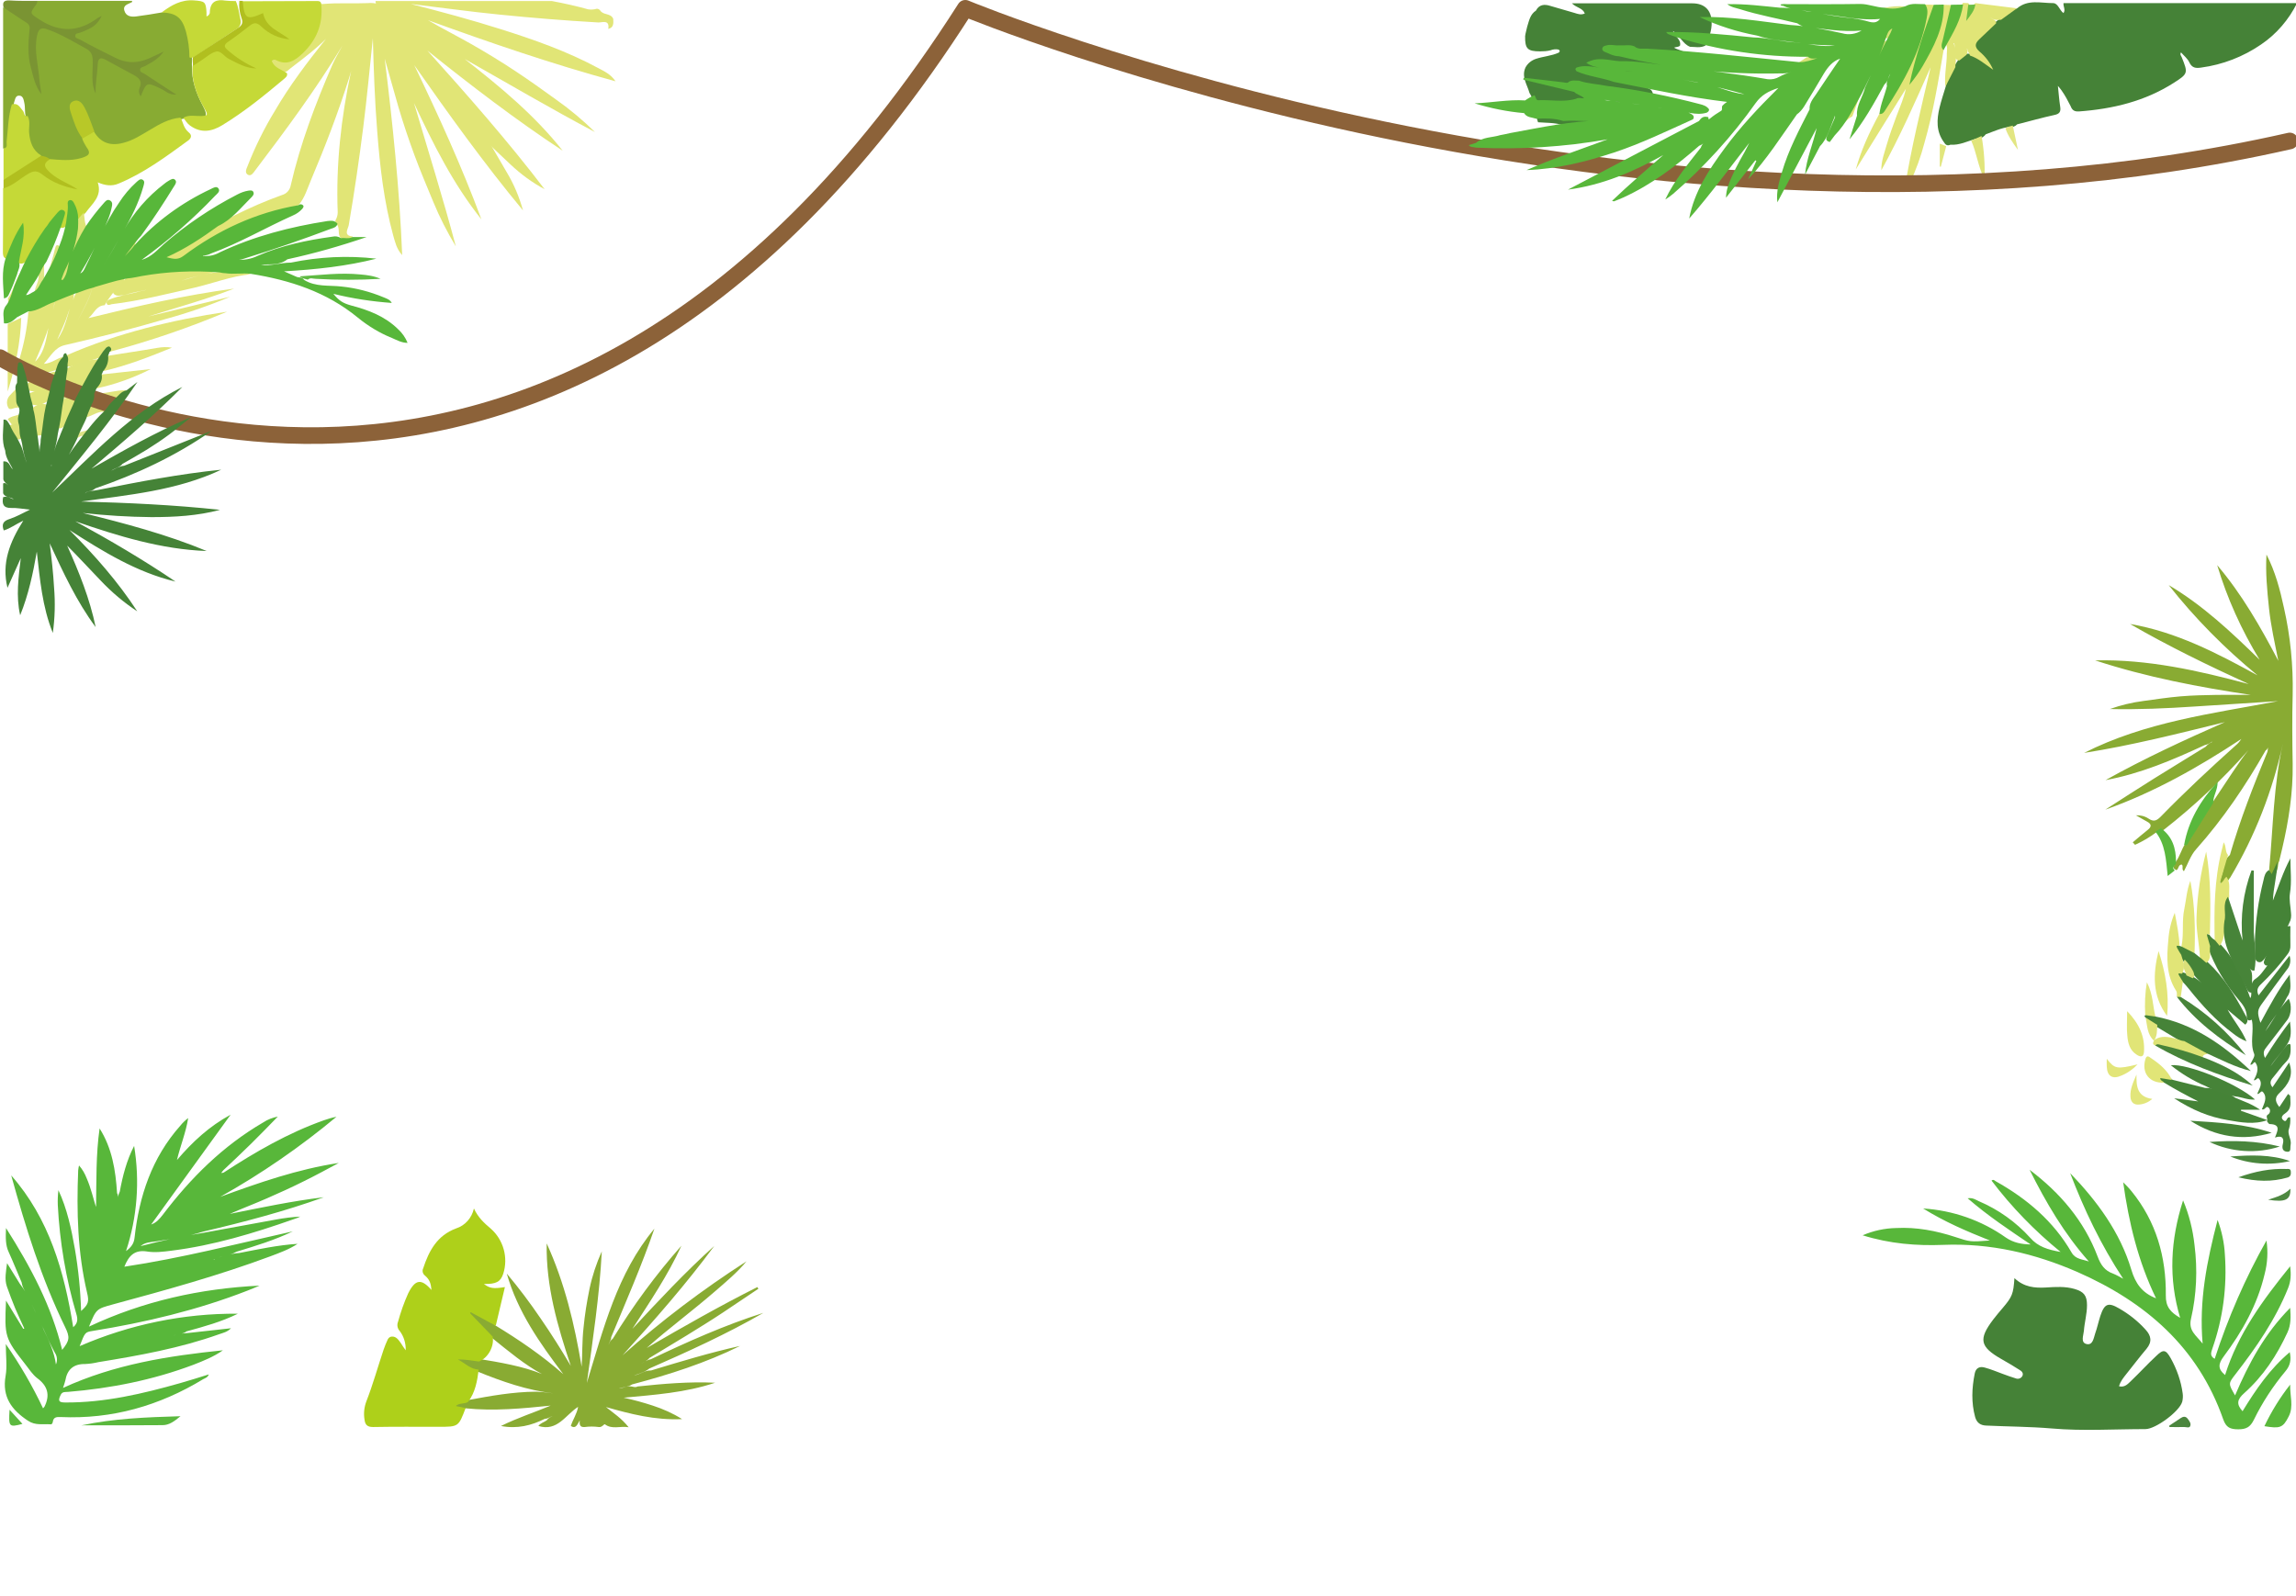 <?xml version="1.0" encoding="utf-8"?>
<!-- Generator: Adobe Illustrator 24.2.0, SVG Export Plug-In . SVG Version: 6.00 Build 0)  -->
<svg version="1.1" id="Layer_1" xmlns="http://www.w3.org/2000/svg" xmlns:xlink="http://www.w3.org/1999/xlink" x="0px" y="0px"
	 viewBox="0 0 1104.1 767.6" style="enable-background:new 0 0 1104.1 767.6;" xml:space="preserve">
<style type="text/css">
	.st0{fill:#58B73A;}
	.st1{fill:#458237;}
	.st2{fill:#89AB33;}
	.st3{fill:#E1E576;}
	.st4{fill:#AED01A;}
	.st5{fill:#88AB33;}
	.st6{fill:#C5D937;}
	.st7{fill:#458337;}
	.st8{fill:#E1E577;}
	.st9{fill:#7A9433;}
	.st10{fill:#468338;}
	.st11{fill:#B1BF1F;}
	.st12{fill:#59B83A;}
	.st13{fill:#478439;}
	.st14{fill:#5AB83D;}
	.st15{fill:#59B83B;}
	.st16{fill:#E2E578;}
	.st17{fill:#4A863D;}
	.st18{fill:#49853B;}
	.st19{fill:#E1E579;}
	.st20{fill:#5AB83B;}
	.st21{fill:#DEE376;}
	.st22{fill:#5FBA43;}
	.st23{fill:#DEE478;}
	.st24{fill:#E1E57B;}
	.st25{fill:#E2E67B;}
	.st26{fill:#E2E579;}
	.st27{fill:#DFE479;}
	.st28{fill:#E0E57A;}
	.st29{fill:#E1E57C;}
	.st30{fill:#DEE477;}
	.st31{fill:#4B863E;}
	.st32{fill:#5CB93F;}
	.st33{fill:#E0E47A;}
	.st34{fill:#4E8841;}
	.st35{fill:#E2E682;}
	.st36{fill:#D7E275;}
	.st37{fill:#E1E67D;}
	.st38{fill:#DAE482;}
	.st39{fill:#69BD42;}
	.st40{fill:#D2E17E;}
	.st41{fill:#D5E275;}
	.st42{fill:#D7E276;}
	.st43{fill:#DBEACC;}
	.st44{fill:#C2DC70;}
	.st45{fill:#59B83C;}
	.st46{fill:#E0E578;}
	.st47{fill:#DFE478;}
	.st48{fill:#E1E578;}
	.st49{fill:#E0E577;}
	.st50{fill:#DFE47C;}
	.st51{fill:#DBE176;}
	.st52{fill:#DEE385;}
	.st53{fill:#B8C828;}
	.st54{fill:#D6E275;}
	.st55{fill:#DFE686;}
	.st56{fill:#DCE47D;}
	.st57{fill:#DBE17A;}
	.st58{fill:none;stroke:#8C6239;stroke-width:8;stroke-linecap:round;stroke-linejoin:round;}
</style>
<path class="st0" d="M107.6,563.9c15.2-9.9,30.9-19,48.1-25.1c2-0.7,4-1.3,6.1-1.7c-17.4,14.5-36.1,27.4-55.9,38.5
	c18.6-6.8,37.2-13.3,57-16.3c-5.6,3-11.1,6-16.8,8.8c-5.8,2.9-11.7,5.6-17.7,8.2c-5.9,2.6-12,4.9-17.9,7.5c15-3,30-6.2,45.2-8
	c-18.9,6.8-38.3,11.9-57.9,16.5c-7.4,2.3-15,3.5-22.6,4.7c-2.7,0.4-5.4,0.4-7.6,2.3c10-2.6,20.1-4.8,30.2-6.4
	c11.7-2.1,23.3-4.3,35-6.4c3.8-0.7,7.7-1.2,11.6-1.4c-1.1,0.5-2.2,1-3.3,1.3c-19.1,6.7-38.5,12.6-58.7,15.1c-3.8,0.5-7.9,1-11.6,0.4
	c-6.2-1-8.9,2.1-11,7.3c27.4-4.1,54.1-11,81-17c-8.7,4.2-17.9,7-27.1,9.8c-3.3,2-7.3,1.9-11,3.7c-0.1,0,0.7,0.2,0.4-0.2
	c-0.1-0.1,0-0.2,0.2-0.3c3.9-0.8,7.7-2.4,11.8-2.6c9.3-1.8,18.5-3.8,28-4.4c-4.1,2.7-8.6,4.3-13.1,6c-24.7,9.2-50.1,16.2-75.6,23.1
	c-8,2.2-8.1,2.1-11.6,10.7c26.2-12.3,53.5-18.3,82-19.7c-1.9,0.8-3.9,1.7-5.8,2.4c-24.1,9.4-49.1,15.3-74.5,19.4
	c-3.6,0.6-3.6,0.6-6.2,7.3c24-10.4,49.9-15.8,76.1-15.6c-7.9,3.9-16.3,6.2-24.7,8.5c-1.8,1.5-4.3,1-6.3,2.1c2.5-1.2,5.2-1.1,7.8-1.4
	l19.9-2.2c-1.9,1.9-3.9,2.2-5.8,2.9c-18.8,6.7-38.3,10.2-58,13.4c-2.1,0.5-4.2,0.8-6.3,0.9c-5.6-0.1-8.7,2.6-9.6,8
	c-0.3,1.2-0.7,2.3-1.1,3.5c24.8-11.4,50.7-15.4,76.9-18.1c-4.4,3.1-9.4,5.1-14.3,7c-19.4,7.3-39.6,11.3-60.2,13
	c-1.3,0.1-2.7-0.2-3.5,1.4c-1.4,2.9-1,3.7,2.2,3.7c19,0.1,37.2-4.2,55.2-9.3c4.6-1.3,9-2.7,13.8-4.2c-0.5,1.5-1.8,1.8-2.7,2.3
	c-21.1,12.8-43.8,19.3-68.5,18.2c-1.9-0.1-3.5,0-3.8,2.3c-0.1,0.6-0.4,1.3-1.1,1.2c-3.6-0.3-7.2,0.7-10.8-1.7
	c-7.9-5.2-12.6-11.5-10.8-21.6c0.8-4.6,0.1-9.5,0.1-15.3c6.8,9.8,12.8,20.1,17.9,30.9c0.3-0.3,0.5-0.5,0.7-0.8
	c2.8-5.6,1.5-10-3.5-13.7c-2.2-1.7-3.9-4.3-5.6-6.5c-10-12.8-10.2-13.4-9.4-30.8l8.3,13.6l0.5-0.2c-1.5-3.2-3-6.4-4.4-9.7
	c-1.4-3.5-2.8-7-4-10.5s-0.4-7.3,0.1-11.2l6.2,10c4,5,6.1,11,8.9,16.7c0.9,1.8,1.8,3.5,2.5,5.3c2.6,5.4,5.1,10.8,5.9,16.7
	c0.8-1.8,0.6-4-0.5-5.6c-2-3.7-3.8-7.6-5.5-11.5c-0.8-1.8-1.7-3.5-2.6-5.2c-2-4.7-4.2-9.2-6.7-13.7c-0.6-1.1-1-2.2-1.2-3.5
	c-2.1-4.8-4-9.7-6.2-14.5c-1.6-3.4-1.5-6.9-1.3-11.6c12,18.9,21.9,37.6,27,58.6c3.6-4.5,3.8-6.1,1.4-11c-11.4-23.3-19-48-25.9-72.9
	c18.3,20.8,25.5,46.2,29.8,73c2.2-1.9,2.3-3.8,1.5-6.4c-5-17-8-34.6-8.9-52.3c-0.1-2.4,0-4.8,0.3-7.2c4.2,9,6.2,18.6,7.9,28.2
	c1.7,9.9,2.7,19.9,3,29.9c3.5-3.1,3.9-4.5,2.9-8.7c-4.6-19.4-5.1-39.1-4.3-58.9c0.1-0.8,0.2-1.6,0.4-2.4c1.6,1.8,2.8,3.9,3.7,6.2
	c1,2.3,1.8,4.7,2.5,7.1c0.7,2.2,1.2,4.5,2,6.7c0.2-12.6-0.1-25.2,1.7-37.8c6,9.5,7.7,20.1,8.4,31.1c0.8,1.3,0.2,2.7,0.2,4
	c0-1.6,0.4-3.3,1.1-4.7c1.4-7.6,3.3-15,6.9-22c2.8,16.9,1.5,34.3-3.9,50.6c2.5-1.9,3.8-3.6,4.1-6.4c2.2-20,8.3-38.5,22-53.9
	c1.1-1.4,2.4-2.6,3.8-3.7c-1.1,7-3.8,13.4-5.4,20.2c7.4-8.7,15.6-16.3,25.8-21.8l-38.2,52.8c2.6-0.9,4.1-2.8,5.6-4.7
	c13.4-17.7,28.9-33.1,48.3-44.4c2.1-1.4,4.5-2.3,7-2.8c-4.3,4.4-8.5,8.8-12.9,13.1s-8.8,8.5-13.3,12.7c-0.3,0.5-0.8,0.9-1.1,1.4
	C106.3,564,107.1,564.2,107.6,563.9z"/>
<path class="st1" d="M966.4,61c-4,0.5-7.7,2.2-11.5,3.6c-1.2,1.6-3.1,2.4-5,2.2c-3.9,1.2-7.7,3.1-12,2.8c-1.5,0.7-2.4,0-3.1-1.2
	c-3.8-5.2-3.5-10.9-2.1-16.7c0.8-3.3,1.9-6.6,2.9-9.9c0.8-3.4,2.1-6.7,3.9-9.6c0.7-1.2,1.5-2.3,2.2-3.4c0.9-1.3,2.2-2.4,3.8-2.9
	c0.6-0.1,1.2-0.1,1.8,0c3,0.9,5.8,2.4,8.1,4.5c-1.3-1.8-2.8-3.4-4.4-4.9c-2.2-2.3-2.5-4.6-0.1-6.9c2.7-2.6,5.1-5.5,8.3-7.7
	c0.9-0.7,1.8-1.4,2.7-2c2.6-1.7,4.8-4.2,8.1-4.9c5.2-4.4,11.4-2.5,17.3-2.5c2.4,0,3,3.4,5,4.8c1.1-1.7-0.2-3.1,0-4.8h112.3
	c-4,8-9.9,14.9-17.3,19.9c-8.6,5.9-18.4,9.7-28.8,11.1c-2.6,0.4-4.4,0.2-5.7-2.5c-0.8-1.8-2.6-3.2-4-4.8c-0.6,1,0,1.6,0.3,2.2
	c3.1,7.7,3.2,8-3.7,12.4c-13.9,8.9-29.4,12.6-45.7,13.8c-2.1,0.1-3.2-0.5-4-2.6c-1.3-2.6-2.7-5.2-4.4-7.6c-0.5-0.7-1.1-1.4-1.7-2.1
	c0.4,3.6,0.6,6.8,1.1,10c0.4,2.4-0.3,3.5-2.8,4c-6,1.3-11.9,3-17.9,4.5C969.1,60.8,967.8,61.3,966.4,61z"/>
<path class="st2" d="M306.6,666.8c12.4-1.3,24.8-2.4,37.3-1.8c-14.3,4.8-29.1,5.8-44,7.2c4.7,1,9.4,2.3,14,3.8
	c4.9,1.6,9.7,3.7,14.1,6.5c-13.2,0.6-24.9-2.5-36.6-5.8c3.6,2.9,7.5,5.4,10.9,9.7c-4.2-0.7-7.9,1.2-11.4-1.4c-0.4-0.3-1.4,1.6-3,1.3
	c-2.2-0.3-4.5-0.3-6.7,0c-1.8,0.1-2.7-0.4-2.4-3.2c-1.3,2.3-2,4.2-4.3,2.7c0.9-3,2.9-5.7,3.5-9.2c-6.1,3.9-9.9,12-19.1,9.2
	c1-1.4,2.7-1.8,4-2.7c0.7-1,1.7-1.7,2.8-2c-1.3,0.2-2.2,1.3-3.6,1.2c-6.6,3.3-13.4,5-21.2,3.5c7.9-3.9,16-6.5,23.9-9.8
	c-13.6,1.4-27.2,2.7-40.9,1.3c-0.5,0.4-1.1,0.6-1.7,0.6c-1.4-0.1-3.2-0.2-3.4-1.6c-0.2-1.6,1.7-1.8,2.9-2.2c1.2-0.3,2.4-0.6,3.6-0.8
	c10.7-2,21.4-3.9,32.3-4c2.9,0.1,5.7,0.4,8.5,0.8c-12.7-1.5-24.7-5.7-36.5-10.5c-3.3-0.5-6-2.3-8.8-4c-0.8-0.5-1.9-1.1-1.4-2.3
	c0.4-0.9,1.5-0.8,2.3-0.8c2.6,0.2,5.2,0.5,7.8,0.9c11,1.8,22.1,3.7,31.1,7.4c-8.1-4.3-16.1-11-24.3-17.6c-3.5-3.2-6.8-6.6-10.1-10
	c-0.7-0.7-1.6-1.6-0.8-2.6s1.9-0.3,2.7,0.3c3.3,2.1,7.5,2.8,9.9,6.4c11.5,7,22.7,14.6,32.9,23.6c-11.3-14.9-22-30.1-27.2-48.4
	c5.8,6.9,11.2,14.1,16.3,21.6c5.1,7.4,9.9,15,14.5,22.8c-6.4-19.1-12-38.4-11.6-58.9c8.6,18.8,13.4,38.8,16.8,59.3
	c0.4-6.2,0.2-12.4,0.9-18.6c0.6-6.3,1.6-12.6,2.9-18.9c1.3-6.2,3.3-12.2,5.9-18c-1.1,21.3-4.3,42.3-7.2,63.3
	c8-26,14.5-52.6,32.5-74.2c-6.1,17.7-13.6,34.9-20.8,52.2c0.1,1.4-1,2.3-1.2,3.6c0.3-1.1,1-2.2,2-2.9c9.7-15.8,20.7-30.8,33-44.7
	c-6.5,14.2-15.2,27-23.6,40c12.7-13.7,25.5-27.4,39.4-39.9c-13.6,18.4-28.7,35.6-44.1,52.6c18.6-16.6,38.6-31.7,59.6-45.2
	c-4.5,5.4-9.9,9.9-15.1,14.4s-10.9,9.1-16.5,13.6s-11.1,8.9-16.4,13.7c17.5-10.2,35.1-20.2,53.2-29.3l0.5,0.8
	c-5.7,3.8-11.3,7.6-17,11.4s-11.6,7.4-17.4,11s-12,7.2-18,10.9c-1.1,1.4-2.8,2-4.1,2.8c1.5-0.7,2.9-1.9,4.8-2.2
	c17.6-8.4,35.5-16.4,54.1-22.3c-17.7,10.2-36.2,18.6-54.9,26.8c-1,0.8-2.1,1.4-3.2,1.8c-1.3,0.6-2.7,1.1-4.1,1.4
	c2.6-0.1,5.1-2.5,8.2-2.3c14.2-4.3,28.4-8.6,42.8-11.8c-16.6,8.2-34.1,13.8-51.9,18.5c-1.9,1.2-4,1.4-6.3,1.8
	c1.8,0.1,3.3-0.8,4.9-0.9C304.2,666.7,305.4,667.5,306.6,666.8z"/>
<path class="st0" d="M946.2,576.3c2.4-0.4,3.9,0.7,5.4,1.4c9.4,4,17.8,10,24.6,17.5c3.8,4.4,8.5,5.8,14.7,6.9
	c-12.4-10.1-23.6-21.6-33.2-34.3c0.9-0.8,1.5,0,2,0.3c15,8.4,27.8,19.2,36.5,34.3c1.9,3.3,5.3,3.2,8.3,4.3
	c-11.8-13.3-20.6-28.3-28.5-44.1c14.6,11,26.2,24.5,32.7,41.7c1.5,4,3.4,6.8,7.4,8.2c1.7,0.7,3.3,1.6,4.9,2.5
	c-10.8-16.4-18.8-33.3-25.5-50.8c13,13.5,24,28.4,29.4,46.4c2,6.7,5.2,11.2,11.9,13.8c-8.6-17.7-13.1-36.4-15.8-55.8
	c1.4,1.4,2.8,2.8,4,4.3c11.9,14.6,16.7,31.7,16.5,50.1c-0.1,5.4,2.2,8.1,6.9,10.8c-5.7-19-4.7-37.4,1.4-56.5
	c2.9,6.9,4.7,14.1,5.5,21.5c1.5,11.8,1,23.8-1.7,35.5c-1.3,5.7,2.4,7.8,5.6,11.9c-1.8-20.6,2-39.5,7.2-59.5c2,5.4,3.2,11,3.5,16.7
	c1.1,15.3-0.9,30.6-6,45.1c-0.6,1.9-1.4,3.6,1.1,5c6.4-19.7,14.7-38.8,24.9-56.9c0.8,5.4,0.5,10.9-0.9,16.2
	c-3.5,14.8-10.8,27.7-19.7,39.6c-2.6,3.5-2.9,6,0.7,8.9c6.2-19.8,18.1-36,31.3-52.3c0.5,4.1,0.3,7.2-1,10.5
	c-6.1,15.2-15.3,28.5-25.3,41.4c-3.5,4.5-3.5,4.5-0.2,10.2c6.6-15.5,14.3-29.8,26.5-42.1c0.3,4.4,0.4,8.1-1.3,11.8
	c-5.1,11.1-11.7,21.1-20.8,29.2c-3.4,3-3.9,5.3-0.8,8.7c6.3-10.3,13.1-20.3,22.7-28.4c0.8,3.7,0.2,6.5-2.1,9.2
	c-6,7.2-11.1,15-15.2,23.4c-1.7,3.4-3.6,4.5-7.4,4.5c-3.9,0-5.9-0.8-7.3-4.8c-12.1-34.6-37.3-56.4-70-70.8c-20.6-9-42-14-64.6-13.1
	c-12.9,0.5-25.6-0.5-38.8-4.6c5.1-2.2,10.6-3.4,16.2-3.5c9.7-0.5,19.1,1.3,28.3,4.3c7.3,2.4,7.2,2.4,16.7,1.7
	c-11.3-4.5-21.6-8.9-32.1-15.4c14.3,0.9,28.1,5.7,39.8,14c3.7,2.5,7.5,3.2,11.9,3.3C966.3,591.6,956,584.8,946.2,576.3z"/>
<path class="st2" d="M1037.3,400c-3.3,2.5-6.8,4.6-10.6,6.3l-1.1-1.2c2.4-2,4.7-4,7.1-5.9c2.1-1.6,2-2.9-0.3-4.1
	c-1.7-0.9-3.3-1.9-5.3-3c2.2-0.1,4.3,0.4,6.1,1.6c2.4,1.6,3.8,1.1,5.8-0.9c11.6-11.9,23.8-23.3,36.2-34.4c1-0.8,1.9-1.9,2.6-3
	c-20.6,13.6-42,25.7-65.4,34c7.9-5.1,15.8-10.2,23.8-15.2s16.3-10,24.5-15.1c0.7-0.9,1.7-1.6,2.8-2.1c0.5-0.2-0.4-0.6,0-0.2
	c-1,0.8-2.2,1.3-3.4,1.6c-15.3,7.1-30.8,13.7-47.6,16.8c18.6-10.4,37.9-19.3,57.4-27.9c-22.4,5.5-44.8,11.2-67.7,14.8
	c29.4-14.9,61.5-18.9,93.3-24.9c-13.4,0.9-26.9,1.7-40.3,2.6c-13.5,0.9-27,1.5-40.6,1.2c5.3-1.9,10.8-3.2,16.3-3.9
	c5.9-0.8,11.8-1.7,17.7-2.2s11.6-0.6,17.4-0.7s11.6,0,16.3,0c-24.6-3.7-50.1-8.5-74.8-16.6c25.3-0.6,49.6,4.9,73.9,11.4
	c-19.4-8.9-38.6-18.2-57.1-28.9c22.2,3.8,41.8,14,61.3,24.7c-15.7-12.9-30.1-27.4-42.7-43.4c16.4,9.7,30.1,22.6,43.7,35.9
	c-8.7-14.3-15.6-29.5-20.4-45.5c11.9,14,20.9,29.8,29.4,46c-1.7-8.5-3.6-16.8-4.5-25.4s-1.7-17-1.2-25.7c4.2,8.1,6.5,16.8,8.4,25.6
	c3.1,13.7,4.5,27.8,4.2,41.8c-0.3,11.1-0.2,22.2,0,33.3c0.2,13.8-1.9,27.2-5,40.5c-0.5,2.1-1,4.2-1.5,6.3c-0.7,1.2-0.4,2.6-0.9,3.8
	c-0.4,1.1-0.5,2.7-2,2.7s-1.6-1.5-1.9-2.6c1.9-20.2,2.1-40.7,6.6-60.6c-4.9,22.7-13.4,44.5-25.3,64.5c-1.3,1.3-2,4.5-4.1,3.4
	c-1.9-1-0.2-3.6,0.3-5.5c0.8-3,0.8-6.5,3.6-8.7c4.9-16.9,11.3-33.3,18-49.5c0.4-1,0.1-2.3,0.5-2.7c-0.2,0.2-0.3,1.4-1.3,1.9
	c-9.6,16.9-20.5,33-33.5,47.6c-2.6,2.9-3.9,7-5.8,10.5c-1.3-0.9-0.1-2.3-1-3.2c-1.8,0-1.4,2.1-2.6,2.7c-1.8-1-1.8-1-0.2-4.2
	c1.8-2.5,2.6-5.6,4.2-8.2c3.4-2.8,4.9-7,7.3-10.5c2.3-3.3,4.2-6.9,6.4-10.2c6.6-9.8,12.9-19.8,16.9-24.6c-12.4,14-26,26.8-40.7,38.3
	C1039.5,399.6,1038.6,400.5,1037.3,400z"/>
<path class="st1" d="M968.7,614.7c4.7,4.4,9.8,4.8,15.2,4.5c4.6-0.3,9.2-0.6,13.7,0.7s6,3.2,6,7.8c0,4.2-1.2,8.3-1.5,12.4
	c-0.2,2.2-1.7,5.6,1.3,6.3s3.4-2.9,4.1-5c1-2.8,1.6-5.7,2.5-8.5c2-6,3.8-6.7,9.1-3.6c4.7,2.7,9,6.1,12.6,10.1c2.8,3,3.3,5.9,0.5,9.3
	c-3.3,3.9-6.4,8-9.6,12c-1.4,1.8-2.9,3.5-3.6,6c2.8,0.7,4.3-1.2,5.8-2.6c4.1-3.9,7.9-8.1,12.1-12c3.4-3.3,4.6-3.1,7,1.2
	c2.9,5.2,4.9,10.9,5.7,16.8c0.2,1.3,0.1,2.7-0.2,4c-1.3,4.7-12.8,13.2-17.7,13.2c-15,0-30.1,1-45-0.3c-10.6-0.9-21.1-0.9-31.6-1.4
	c-2.7-0.1-4.5-1.3-5.3-4.1c-1.9-7-1.6-13.9-0.2-20.9c0.5-2.7,2.4-3.6,4.8-2.9c3,0.8,5.8,2,8.8,3.1c2,0.7,4,1.5,6.1,2.1
	c1.2,0.5,2.6,0,3.2-1.1c0.7-1.4-0.3-2.4-1.4-3c-2.8-1.8-5.7-3.5-8.7-5.2c-10.3-5.9-11.1-9.5-3.9-19c1.5-1.9,3-3.8,4.6-5.6
	C967.6,623.7,968.2,622.3,968.7,614.7z"/>
<path class="st3" d="M153.2,1.9h2.4c7-0.6,14.1-0.1,21.1-0.4c1.9-0.2,3.9,0,5.7,0.6c5.1,2.6,8,7.5,11.6,11.6
	c12,13.9,23.6,28.3,34.3,43.3c2.2,3,3.9,6.4,7.1,8.6c0.1,0.4,0,1-0.3,1c-2.2,0.6-0.3,1,0,1.5c2.8,4.9,5.7,9.7,8.5,14.6
	c3.5,5.8,6.1,12,7.9,18.5c-18.6-22.4-35.6-46.1-52.3-69.9c11.7,24.3,22.9,48.9,32.3,74.2c-13.6-17-23.2-36.3-32.4-55.9
	c6.8,23,14,45.8,20.1,68.9c-4.1-6.8-7.8-14-10.8-21.3c-3.1-7.5-6.3-15-9.1-22.6s-5.4-15.3-7.7-23.1s-4.3-15.5-6.6-23.3
	c3.8,31.1,7.1,62.3,8.4,94.5c-2.8-3.1-3.4-6.4-4.3-9.4c-4.5-16.4-6.4-33.2-7.7-50.1c-1.2-14.9-1.7-29.8-2.1-44.8
	c-1.5,14.2-2.8,28.4-4.6,42.6c-2,15.8-4.3,31.6-7,47.3c-0.3,1.7-2.8,5.1,1.9,5.4c-1.2,2.5-3.2,1.8-5.2,1.2c-2.6-1.7-0.5-5.2-2.6-7.1
	c-0.4-0.5-0.6-1.1-0.5-1.8c0.7-1.2,1.1-2.5,1.1-3.9c-0.9-22.8,1.6-45.4,6.4-67.7c0.8-3.7,2-7.4,2.9-10.9c-1.3,4.4-2.3,9.1-3.7,13.6
	c-5.3,16.9-11.6,33.3-18.5,49.6c-1.7,4-2.9,8.3-5.8,11.8c-1.2,1.1-2.8,1.8-4.5,1.9c-18.1,3.3-34.2,11.3-48.9,22.1
	c-2.2,1.6-4.4,2.9-7.2,2.7c-1.3-0.1-3.2,0.2-3.6-1.3c-0.5-1.7,1.3-2.2,2.5-2.8c5.8-2.9,11.4-6.2,16.7-9.9c1.9-1.3,3.5-3.2,5.8-3.9
	c3-0.7,5.6-2.3,8.3-3.7c7.4-3.7,15-7,22.8-9.8c2.2-0.6,3.8-2.4,4.2-4.6c4.6-20.1,11.9-39.3,20.1-58.2c1.4-3.2,3.2-6.1,4.8-9.1
	c-12.7,21-27.3,40.7-42.1,60.2c-0.8,1.1-1.8,2.7-3.3,2c-1.7-0.9-0.9-2.7-0.3-4.1c3.6-9.2,8-18.2,13.2-26.7
	c7.1-12.2,15.6-23.4,24.4-34.4c0.6-0.8,1.3-1.6,2.1-2.2c-5.4,5.8-12.1,10.9-18.8,16c-1.1,0.8-1.9,2-3.5,2.1c-2.8-0.4-5.3-1.9-7-4.1
	c-0.8-0.7-1-1.7-0.6-2.6c0.5-0.9,1.6-1.3,2.5-0.9c4.1,1.3,7.7,0.8,11-2.3c5.1-4.9,9-10.4,9.5-17.7C152.1,5.8,151.5,3.6,153.2,1.9z"
	/>
<path class="st4" d="M225.1,674.2c-1.7,1.2-4.1,0.3-5.9,2l4.7,1c-3.4,9-3.4,9-13,9c-10.5,0-21-0.1-31.5,0.1c-2.8,0-3.8-1.1-4.1-3.5
	c-0.5-3-0.2-6,0.9-8.9c3.2-8.2,5.5-16.6,8.3-24.9c0.3-0.8,0.6-1.7,0.9-2.4c0.8-1.5,1-3.7,3.1-3.8s3.2,1.7,4.3,3.2
	c0.7,1.2,1.5,2.3,2.3,3.4c0.1-3.4-0.9-6.7-2.9-9.3c-1.1-1.2-1.4-2.9-0.8-4.4c1.3-4.7,2.9-9.3,4.9-13.7c3.4-6.8,6.3-7.2,11.2-1.6
	c-0.3-3.2-0.9-5-3.1-6.9c-1.1-0.8-1.5-2.3-0.9-3.5c2.8-8.5,6.7-15.8,15.8-19.2c4.4-1.4,7.6-5.1,8.6-9.6c2,4.3,4.9,7,8,9.6
	c6.2,5.4,8.6,14,6.1,21.8c-1.3,3.9-3.4,5-9.3,4.9c2.8,2.1,4.5,2.4,10.1,1.5c-1.5,6.3-3,12.5-4.4,18.6l-12-6.5l-0.4,0.4l10.9,11.3
	c0.9,4.7-2.2,10.3-6.6,12c-1.7-0.2-3.4-0.5-5.1-0.7c-1.7-0.2-3.3-0.3-5-0.3c3.3,1.7,6,4.7,10,4.9
	C229.5,664.1,228.6,669.6,225.1,674.2z"/>
<path class="st5" d="M18.1,0.4h45.4c0,0.2,0.1,0.5,0,0.6c-1.7,1-4.5,1.3-3.7,4.1s3.3,3.1,5.7,2.8c4.1-0.5,8.1-1.2,12.2-1.9
	c5.6-1.5,9.9,0.8,12.2,6.6c1.9,4.8,2.3,9.9,2.4,14.9c0.2,1.4-0.1,2.8,0,4.2c-0.2,6.8,2,13,5.1,18.9c2.8,5.3,2.2,6.2-4,6.4
	c-2,0.1-4.1-0.3-6.1,0.3c-7.4,1.3-13.3,5.7-19.7,9.2c-3.8,2.1-7.7,3.7-12.1,3.6c-4.8,0-8.6-1.7-10.8-6.1c-1.2-2.6-1.9-5.5-3.1-8.1
	c-0.4-1-0.8-2.1-1.4-3c-1-1.4-2.1-3.5-4.1-2.7c-1.8,0.8-1.1,3-0.6,4.5c1.2,4.1,3,8,5.3,11.6c0.7,1.2,1.3,2.4,1.9,3.6
	c2.1,4.2,1.4,5.7-3.2,7c-5,1.5-10.3,1.6-15.3,0.3c-1.7-0.5-3.4-1.1-5-1.9c-4.7-2.4-5.9-6.7-6.4-11.5c-0.2-2.6,0.3-5.2-0.4-7.7
	c-0.6-2.2-0.2-4.4-0.7-6.6c-0.3-1.5-0.6-3.4-2.3-3.5c-2-0.2-2.1,1.8-2.6,3.2c-0.2,0.5-0.2,1.1-0.4,1.6c-1,5.7-1.5,11.5-2.2,17.2
	c-0.2,1.5,0.4,4-2.7,3.4V3.6c5.5,0.7,9.1,4.6,13.1,7.8c0.8,0.6,0.6,1.8,0.6,2.8c-0.5,4.8-0.4,9.7,0.1,14.4c0.7,4,1.8,8,3.1,11.8
	c-1.6-4.5-1.4-11-2.3-17.2c-0.1-0.7-0.1-1.4,0-2.1c0.4-8.6,2.7-10.1,10.5-6.9c5.5,2.2,10.5,5.5,15.6,8.4c2.5,1.4,3.3,3.4,3.4,6.1
	c0.2,4.8-0.9,9.6,0,14.4c-0.8-4.1-0.1-8.2,0.3-12.2c0.4-3.7,2-4.7,5.3-3.2c5.1,2.2,9.9,4.8,14.4,8c2.7,1.9,2.9,2.7,2.2,6.3
	c2.9-3.8,4.1-3.7,12.4,1.5c-3.7-2.5-7.9-4.3-11.5-7c-3.3-2.5-3.2-3.9,0.5-6c1.8-1,3.6-1.9,5.3-3c-6.4,3.9-12.7,4.6-19.7,1.4
	c-6-2.8-11.8-5.9-17.6-9.1c-1.1-0.6-2.3-1.4-2.1-2.8s1.5-1.9,2.6-2.4c2.8-0.9,5.5-2.3,7.8-4.2c-10.5,7-21.8,6-31-2.4
	c-1.6-1.4-1.6-2.7-0.4-4.3C15.5,2.4,16.7,1.3,18.1,0.4z"/>
<path class="st1" d="M813,29.7c-4.8,0-9.6-1.5-14.5-0.4c4.7,2,9.9,0.9,14.4,3.2c0.4,0.4,0.3,1.1-0.1,1.5l-21-1.6
	c-1.8,0-1.5,1-1.1,2.2c0.5,1.5,1.4,3,0.3,4.6c-2.8,1.6-5.8,0.4-8.5,0c-3.9-0.5-7.9-0.8-10.6-1.7c6.5,1.8,14.7,1.6,21.9,5.6
	c1.1,1.1,1.4,2.8,0.8,4.2c-0.9,1-2.2,1.6-3.6,1.6c-4.3,0.2-8.6,0.2-12.8,0c-1.7,0.1-3.3-0.8-4.2-2.2c-0.8-1.1-1.5-3.3-2.9-0.4
	c-0.3,0.9-1,1.7-1.8,2.1c-6.9,0.6-13.8,1.2-18.8,1.2c5,1.1,12.1,1.2,18.7,3.6c1.2,4.4,0,6.9-4.2,8.9c-3.6,0.5-7.3,0.2-10.8-0.8
	c-4.6-2.5-9.7-2.1-14.6-2.5c-1.6-4.6-1.3-9.8-4.1-14.1c-1.1-4-4-7.8-1.9-12.3c1.1-2,2.9-3.4,5-4.1c3.6-1.2,7.5-1.4,11-3
	c0.7-0.7,0.5-1.2-0.3-1.5c-1.2-0.2-2.5-0.1-3.7,0.4c-1.6,0.4-3.3,0.5-5,0.5c-6,0-7.3-1.2-7.2-7.3c0.2-1.6,0.7-3.1,1-4.6
	c0.9-2.8,1.4-5.9,4.2-7.7c1.5-2.9,4-3.2,6.8-2.3c3.9,1.1,7.8,2.3,11.7,3.4c1.6,0.5,3.1,1.1,5,0.3c-1-2.7-4-2.7-6.2-4.9h36.1h21.8
	c5.8,0,9.2,3.2,9.3,9.1c0.1,4-1.3,7.7-3,11.2c-2.4,1.3-5,0.6-7.4,0.6c-3.6-1.4-4.9-5.5-8.2-7.6c0.8,2.8,4,3.9,3.4,7
	c-0.7,0.8-1.8,0.6-2.9,1c2.1,1.3,4.5,1.3,6,3C812.9,26.2,813.6,27.6,813,29.7z"/>
<path class="st6" d="M28.3,109c0.7-2.3,1.3-4.6,2.1-7.3c-3.1,1.7-3.9,5-6.5,6.5c-1,0.6-1.9,1.3-1.7,2.7c-2.9,4.8-5.8,9.6-8.8,14.4
	c-1.3,0.9-2.5,1.9-4.2,1.3c-1.7-1.3-0.9-3-0.6-4.5c0.9-3.8,1.5-7.7,1.7-11.7c-2,3.3-3.7,6.8-5.2,10.5c-0.6,1.3-0.5,3.1-2.5,3.4
	c-1.2-0.8-1.2-2-1.2-3.3c0.1-10.1,0.1-20.3,0.1-30.4c3.8-3.6,8.4-6.1,12.9-8.8c1.4-0.9,3.3-0.8,4.6,0.3c5,3.5,10.5,6.2,16.3,8.3
	c-4.1-1.8-9.4-3.5-13.2-7.8c-2.8-3.2-2.5-4.3,1.6-6.1c5.2,0.4,10.3,1,15.4-0.5c3.2-1,5.1-1.9,2.4-5.4c-0.8-1.3-1.5-2.6-2-4
	c1.3-2.2,2.9-3.7,5.7-3.3c3.1,5.3,7.8,7.1,14.1,5.4c4.8-1.2,8.8-3.9,12.9-6.3c4.5-2.7,9-5.3,14.4-5.8l0.5,0.3c0.9,2.4,1.5,5,3.7,6.8
	c1.6,1.3,1.2,2.7-0.2,3.8c-10.7,7.8-21.3,15.7-33.6,20.8c-3.3,1.4-6.5,0.9-10-0.6c2.3,6.8-2.8,10.3-5.8,14.6c-0.7,0.7-1.4,1.3-2,2
	c-0.9,0.6-1.6,1.8-2.9,1.1c-0.3-2.9-1.2-5.8-2.7-8.3c0.6,3.8-0.5,7.4-0.9,11C31.4,109.1,30.1,110.4,28.3,109z"/>
<path class="st6" d="M88.4,56.5c2.7-1.4,5.6-0.6,8.4-0.7c2.6-0.1,3.5-0.2,1.8-3.1c-3.7-6.4-6.6-13.2-6-21c2.3-3.6,6.1-5.4,9.7-7.5
	c1.8-1.1,3.4-0.1,4.9,1c3.8,2.6,7.9,4.8,12.2,6.6c-3.9-1.5-7.5-3.8-10.5-6.7c-2.6-2.5-2.6-3.9,0.2-6c3.6-2.8,7.3-5.4,11-8
	c1.5-1.4,3.8-1.2,5.2,0.3c0,0,0,0,0,0c3.2,2.8,7,5,11,6.5c-4.2-1.9-7.9-4.4-10.2-8.4c-0.6-1.1-1-1.4-2.2-0.8c-1.8,1-3.9,2.6-5.6,0.5
	c-1.9-2.4-3.7-5.3-1.9-8.6l35.4-0.1c1.2,0,2.6-0.2,2.7,1.6c0.9,9.4-2.2,17.1-9,23.6c-3.8,3.6-7.6,5.9-12.8,3.2
	c-0.7-0.4-1.5-0.2-2,0.4c1.2,3.4,4.7,4.1,7.3,5.9c0.4,1.5-0.8,2.2-1.7,3c-9.4,7.9-18.9,15.6-29.4,22c-5.1,3.1-10.2,4-15.5,0.2
	c-1.4-1-2.2-2.4-3.2-3.7L88.4,56.5z"/>
<path class="st7" d="M1090.3,538.8c0.1-0.9-0.8-2,0.2-2.7c1-0.5,1.4-1.8,0.9-2.8c-0.1-0.2-0.3-0.5-0.5-0.6c-1.2-1.3-1.6,1.4-3.2,0.8
	c1-2.7,2.8-5.5,0.6-8.2c-1-1.3-1.5,1-2.8,0.8c0.7-2.3,2.9-4.8,0.8-7.3c-0.8-0.9-1.3,1-2.5,0.7c1.4-2.7,2.7-5.5,0.9-8.3
	c-0.8-1.3-1.3,1.3-2.6,0.8c0.7-1.8,2.4-3.9,1.9-5.1c-2.2-5.4,0-10.9-1.1-16.2c0-0.1-0.2-0.3-0.2-0.3c-0.2,0.1-0.4,0.2-0.6,0.3
	c-1.7,0.3-1.7-1.1-1.7-2c-0.1-3.2-1.8-5.5-3.8-7.8c-6.5-7.6-11.6-16.2-15-25.6c-0.6-1.6-1.1-3.2-1.2-4.9c0-1.5,0.4-1.7,2.1-0.8
	c0.6,1,1.5,1.9,2.5,2.4c1.8,0.1,2.3,1.8,3.4,2.8c6.7,7.2,10.5,16,13.7,25.2c0.7-0.9,0.4-2,0.5-3c0-0.6,0-1.2,0-1.7
	c-0.1-1.4,0.3-2.8,1.2-3.9c0.3-0.3,0.6-0.5,0.9-0.7c3.1-2.1,4.6-5.6,6.7-7.4c-0.2,0.7-0.8,1.1-1.5,1.1c-0.8-0.2-1.3-0.9-1.3-1.7
	c1.2-4.7,4.8-8,7-12.1c0.2-0.3,0.4-0.6,0.6-0.9c1.8-1.3,2-4.6,5.2-4.3c0,3.1-0.1,6.2,0,9.2c0.1,1.6-0.4,3.2-1.5,4.5
	c-3.8,5.1-8,9.8-12.6,14.2c-1.5,1.4-2.4,2.8-1.2,5.4l14.9-19.1c0.8,2.4,0.3,5-1.4,6.9c-3.9,5.2-7.7,10.4-11.5,15.7
	c-2.6,3.5-2.8,4.5-1.1,9.7c4.4-8.2,8.6-16,14.1-23.2c0.1,3.7,1.2,7.5-1.3,10.8c-2.9,6.2-7.7,11.2-10.4,16.4
	c3.4-4.6,6.4-10.8,11.2-15.6c1.5,2.9,1.3,7.5-0.6,10.1c-3.3,4.4-6.7,8.8-10.1,13.2c-1.1,1.4-1.9,2.6-0.7,5.2
	c3.7-6.1,7.7-11.9,12-17.5c0.5,4.2,0.9,7.7-1.4,11c-2.6,3.9-6,7.3-8,10.6c2.2-3.1,5.2-6.8,8.1-10.5c0.6-0.1,1.5-1,1.6,0.6
	c0.1,2.7,0.1,5.3-2,7.5c-2.4,2.4-4.3,5.2-6.5,7.8c-1.2,1.4-1.7,2.7-0.2,4.6c2.7-4,5.3-7.8,8-11.9c2.4,6.3-0.5,10.7-4.6,14.6
	c-1.9,1.8-2.7,3.6-0.1,6.8l4.2-6.3l1,0.9c0,2.9,1,6-2.2,8.3c-1.2,0.8-2.8,2.1-1,3.5s1.3-2,3.2-1.4c0.2,1.9,0,3.8-0.6,5.6
	c-0.9,2.4,1.4,5,0.8,7.7c-0.3,1.3,0.5,3.5-1.8,3.2c-1.9-0.2-2.5-1.6-1.9-3.8c0.7-2.8-0.5-4.2-3.8-3c1.1-3,3.1-6.4-2.6-6.5
	c-0.4,0-0.9-0.9-1.3-1.4L1090.3,538.8z"/>
<path class="st8" d="M26.4,144.3l9.1-3.7c0.3,3.9-1.9,7.2-3,10.8c-1.2,3.9-3.1,7.6-5,12c4.2-5.8,4.8-12.3,7.2-18
	c0.7-1.8,1.1-3.7,2.5-5.1c2.3-1.4,4.8-2.2,7.4-2.6c-1.5,6-4.6,11.2-7.3,16.6c2.8-5.4,5.9-10.6,7.3-16.6c4.8-1.9,9.7-3.4,14.7-4.3
	c1.1,1.4-0.1,2.4-0.9,3.1c-3.2,3-5.9,6.5-8.1,10.3c-4.1,0.2-5.1,4.1-7.8,6.2c23.2-5.7,46.4-11.1,70.1-14.2
	c-13.5,5.2-27.5,9.1-41.3,13.4l39.4-9.5c-10.2,4.3-20.6,7.9-31.3,10.8c-16,4.7-32.1,8.8-48.3,12.5c-4.7,1.1-6.7,5.2-10,9
	c3.9-0.3,6.2-2.7,9.1-3.3c-0.7,1.7-1.5,3.4-2.2,5.1c-0.5,0.4-0.9,1.1-1.5,1.3c-5,1.4-9.7,3.4-14.1,6.1l-2.9-9.8
	c-0.5,1-0.8,1.6-1.1,2.2c0.1-1.3,0.4-2.6,0.9-3.8c2.2-7.2,3.7-14.7,4.3-22.3c0-0.1-0.2-0.2-0.2-0.3C17.5,147.9,21.9,146,26.4,144.3
	c-1.4,10.8-5.6,20.6-9.5,29.6c3.7-3.4,5-8.7,6-14.2C23.6,154.6,26,149.7,26.4,144.3z"/>
<path class="st3" d="M903.6,55c9.7-13.7,17.6-28.3,21.3-44.9c0.5-2.6,0.7-5.2,0.6-7.9l4.3,0.1c0.6,0.8,0.7,1.9,0.2,2.8
	c-4.6,11.4-7.6,23.4-11.5,35.1c2.1-5.4,6-9.9,8.5-15.1c3.1-6.5,5.9-13,6.5-20.2c0-1,0.4-1.9,1.2-2.6l3.5,0.1c1.2,1.7,0.4,3.5,0,5.2
	c-1.5,5.5-2.7,11-3.6,16.6c-2.5,15-5,30-9.2,44.6c-1.7,6.5-4,12.8-6.8,18.9c-0.4,1.4-1.4,2.5-2.7,3.2c3.2-20,8-39.3,12.5-58.6
	C921,49,913.6,65.8,904.7,81.9c-0.1-4.6,1.6-8.7,2.8-13c1.3-4.4,2.9-8.8,4.5-13.1s3.5-8.5,4.5-13.1l-24.1,38.8
	C895,72.1,899,63.5,903.6,55z"/>
<path class="st9" d="M18.1,0.4c-0.1,0.5-0.3,1.1-0.5,1.5c-3.5,4.7-3.4,4.4,1.7,7.7c9.5,6.1,18.6,5.8,27.6-0.9c0.6-0.4,1.3-0.7,2-1
	c-2.2,4.2-4,5.6-10.3,8c-0.9,0.3-2.2,0.2-2.4,1.3c-0.2,1.5,1.3,1.5,2.2,2c5.7,3.2,11.5,6,17.3,8.9c6.5,3.2,12.2,2.2,18.1-0.8
	c1.3-0.6,2.7-1.2,4.9-2.3c-2.8,3.9-6,5.3-9,7c-0.8,0.4-2.1,0.5-2.3,1.5c-0.3,1.4,1.2,1.7,2.1,2.2c4.8,3.2,9.6,6.3,15.3,10
	c-3.7,0.2-5.3-1.9-7.4-2.8c-6.9-3.3-6.9-3.3-9.7,3.6c-0.9-1.1-1.1-2.6-0.6-3.9c1.6-3.5-0.5-5.1-3.1-6.5c-4.4-2.4-8.8-4.7-13.1-7.1
	c-2.5-1.4-3.8-0.9-3.9,2.2c-0.2,4.7-1.2,9.3-1,14c-2.4-5-1.3-10.4-1.4-15.6c0-2.8-0.7-4.7-3.2-6c-5.9-3.2-11.7-6.8-18.1-9.1
	c-2.9-1.1-4.7-1.1-5.5,2.9c-1.5,7.4,0.7,14.4,1.2,21.6c0.2,2.2,0.7,4.3,0.9,6.5c-3-3.8-3.9-8.5-5.1-13c-1.6-5.9-1.2-12-0.6-18.1
	c0.3-1.3-0.3-2.7-1.5-3.3C9,8.5,5.3,6,1.7,3.6C1.2,1.3,1.6,0.1,4.5,0.2C9,0.5,13.5,0.4,18.1,0.4z"/>
<path class="st7" d="M1048.1,454.9l0.9,0.3c2.8-0.3,4.7,1,6.3,3.2l2.5,2c1.8-0.1,2.7,1.4,3.9,2.4c7.7,7.1,13,15.9,17.9,25.1
	c0.8,1.4,2.1,3.2,0.1,4.9l-8.5-7.2c3.2,5.6,6.8,9.7,9.1,15.2c-2.4-0.9-4.5-2.2-6.5-3.8c-8.2-6.1-15-13.6-21.3-21.5
	c-0.9-1.2-1.9-2.2-2.9-3.3c-1.6-0.4-2.6-1.9-2.5-3.5c0-1.2,1.1-1.2,2.1-1.2c0.8,0.2,1.5,0.4,2.2,0.8c1.2,0.5,2.4,1,3.6,1.7
	c1.4,0.8,2.7,1.8,3.8,2.9c-1.7-1.6-3.3-3.3-4.7-5.1c-1.3-1.9-2.7-3.8-4.2-5.6c-0.7-0.9-1.3-1.8-1.9-2.7c-0.7-1.1-1.7-2.1-1.9-3.5
	C1045.9,454,1046.6,453.5,1048.1,454.9z"/>
<path class="st6" d="M91.1,27.6c0-4.2-0.6-8.4-1.7-12.5C87.5,8.4,84.6,6.2,77.7,6c4.7-3.5,9.4-6.3,15.7-5.8c5,0.4,5.6,0.6,5.9,5.6
	c0,0.7,0,1.3,0,2.1c1-0.3,1.7-1.2,1.6-2.2c0.3-5.1,3.2-6.1,7.6-5.4c1.6,0.2,3.3,0.2,4.9,0.2c1.3,2.9,1.6,6.1,2.3,9.1
	c0.4,1.7-0.4,3.4-1.9,4.3c-6.8,4.4-13.5,9.1-20.4,13.4C92.7,27.8,91.8,27.9,91.1,27.6z"/>
<path class="st7" d="M1091.2,418.4l1.2,2l2.8-6c-0.1,6.3-2,12.4-2.2,18.7c2.7-6.8,4.9-13.8,8.4-20.3c0,5.6,0.7,11.2-0.2,16.8
	c-0.5,3.1,0.3,6.3,0.5,9.5c0.2,1.6,0,3.3-0.8,4.7c-0.9,2.4-2.7,4.3-4.1,6.5l0.1-0.1c-2.6,3.5-5.1,7.2-7.8,10.7
	c-0.9,1.1-1.7,2.3-3.3,1.7c-1.3-0.5-1.3-1.9-1.4-3.1c-0.1-2.1,0-4.3-0.1-6.4c0.3-10.1,1.7-20.1,4.2-29.9
	C1088.9,421.3,1089.3,419.4,1091.2,418.4z"/>
<path class="st3" d="M108.4,130.5c4.1,0,8.2,0.5,12.2,1.4c-9.4,0.9-18.2,4.4-27.3,6.5c-13.1,3-26.2,6.3-39.6,7.9
	c-0.9,0.3-2.1,0.8-2.4-0.4s0.9-1.7,1.7-2c4.6-1.9,9.6-2.4,14.3-3.8c1.1-0.3,2.3-0.4,3.1-0.7c-2.9,0.6-6.1,1.2-9.2,2.1
	c-1.3,0.4-2.6,0.6-4,0.7c-1,0.1-1.9-0.2-2.6-1c-0.7-1.1,0.4-1.8,1.1-2.4c2.1-2,3.7-4.4,6.3-5.9c14.4-3.5,29-4.1,43.8-2.8
	c-6,1.8-12.2,2.6-18.5,4.9C94.5,132.8,101.3,130.9,108.4,130.5z"/>
<path class="st8" d="M959.9,11.2c-2.7,2.6-5.4,5.1-8.1,7.7c-2.1,2-2.4,3.6,0,5.8c2.9,2.4,5.2,5.4,6.7,8.9c-4.1-2.9-7.3-5.6-11.2-6.9
	c-0.2-1-1.1-1.8-1.2-2.9c0-0.5-0.7,0.2-0.2,0c0.1,0,0.2,0.5,0.2,0.7c0.1,0.7-0.1,1.3-0.5,1.9l-3.4,2.7c-2.2-0.1-1.6-1.8-1.7-3.1
	c-0.2-1.7-0.5-3.4-0.7-5c-0.4-0.5-0.6,0.4-0.2,0.1c1,3.4,1.2,6.9,0.7,10.4c0,0.3,0,0.5,0,0.8l-4.8,9.4c-0.6-5.4,0.7-10.7,0.7-16.1
	c0-1.5,0.5-3.1-0.6-4.4c-0.5-1.7,0.6-3,1.3-4.2c2.9-5,4.2-10.7,7-15.6l2.6,0.1c1.2,1.3,0.7,2.8,0.5,4.3c0.5-1.7,1.5-3.2,2.9-4.3
	l20,2.5l-7.6,5.5c-1.7,0.2-3.5,0.3-5.1-1.1C958.2,9.5,960,9.4,959.9,11.2z"/>
<path class="st7" d="M1090.3,538.7c-6.3,2.3-12.7,1.1-19,0c-9-1.5-17.2-4.9-25.8-10.5l11.6,1.5c-5.6-2.8-11.1-5.8-16.4-9
	c-0.9-0.5-2.8-0.5-2.2-2.1c0.4-1.4,2-1,3.1-0.8c1.2,0.1,2.3,0.7,3.1,1.5l15.6,3.9c5.3,0.1,10.4,1.8,14.7,4.8
	c3.7,1.6,7.6,2.8,11.8,5.7h-9.1l-0.1,0.5L1090.3,538.7L1090.3,538.7z"/>
<path class="st8" d="M52.7,169.2l0.1-2.1c-2,1.2-2.5,3.3-3.9,4.6c-4.1,1.4-8.3,2.4-12.4,3.8c-1.7,0.6-3.3,1.3-5.1,0.4
	c-0.1-1.7,0.2-3.5,0.8-5.1c24.6-10.7,50.5-16.9,77-20.9C90.9,157.6,71.9,164.1,52.7,169.2z"/>
<path class="st6" d="M1.7,71.5C4,71,3,69.2,3.2,67.9c0.7-5.9,0.7-11.9,2.5-17.7c3-0.9,3.9,1.5,5.4,3.2c0.7,0.8,0.3,2.8,2.2,2.4
	c1.4,2.6,0.5,5.3,0.7,8c0.4,4.5,1.7,8.5,5.8,11c-0.2,1.6-1.5,2.2-2.6,3c-3.9,2.8-8,5.2-12.1,7.8c-1,0.7-2.1,1.4-3.4,0.8L1.7,71.5z"
	/>
<path class="st10" d="M1031.8,489.4c-0.4-0.3-0.9-0.7-0.1-1.2c1.9-1.5,3.3-0.2,4.9,0.7c17.9,3.5,32.2,13.2,45.8,26.2
	c-7.9-2-14.2-5.4-20.7-8.3c-4.3-0.9-8-3.2-11.8-5.4c-4.3-2.3-8.4-5-12.7-7.5C1035.3,492.6,1033.1,491.6,1031.8,489.4z"/>
<path class="st3" d="M1061,463.1l-3.1-2.7c-0.3-6.7-2-13.3-1.6-20.1c0.4-10.4,2-20.7,4.6-30.7c2.4,13.2,2.1,26.6,1.8,39.9
	c-0.7-0.2-1.7-0.8-1.3,0.7s0.9,3.2,1.4,4.8C1062.3,457.8,1063.8,460.9,1061,463.1z"/>
<path class="st11" d="M92.7,27.6c7.3-4.7,14.5-9.4,21.8-14.2c1.7-1.1,2.5-2.3,1.7-4.5c-1-2.7-1.4-5.6-1.1-8.5h1.6
	c0.8,8.8,1.9,9.4,9.8,5.9c1.4,7.1,8,8.8,12.7,12.6c-5.1-0.4-9.9-2.6-13.5-6.1c-2.2-2.2-3.7-2-5.8-0.3c-3.3,2.6-6.7,5.2-10.2,7.6
	c-2.2,1.5-2,2.5-0.2,4c4.1,3.6,8.8,6.6,13.8,8.8c-5,0-9.1-2.5-13.3-4.6c-2.2-1.1-3.8-4.1-6.1-3.5c-2.7,0.7-4.9,2.9-7.3,4.4
	c-1.3,0.8-2.5,1.7-3.8,2.5C92.7,30.4,92.7,29,92.7,27.6z"/>
<path class="st12" d="M934.7,2.2c0.2,11.1-4.9,20.5-10.2,29.7c-1.8,3.1-4,6.1-6.3,8.9c2.7-13.2,7.1-25.9,11.7-38.5L934.7,2.2z"/>
<path class="st13" d="M1059.2,508.4c8.7,3.3,17.1,7.2,24.1,13.7c-16.2-5-32.1-10.7-46.9-19.3c0.3-1.4,1.5-1.5,2.5-1.3
	c6.6,1.1,13.1,3,19.2,5.7C1058.7,507.4,1058.9,508,1059.2,508.4z"/>
<path class="st10" d="M1061,522.5c-6.2-2.6-11.9-6-17.1-10.2c8-0.9,32.1,8.9,40.5,16.5c-3.5,0.3-6.4-1.2-9.5-1.5
	C1070,526.4,1065.4,524.8,1061,522.5z"/>
<path class="st8" d="M1048.1,454.9c-0.5,0.2-1.9-0.7-1.2,0.9c0.6,1.2,1.3,2.3,2,3.4c0.9,3,2.1,5.9,0.5,9c-0.5,0.4-2.8-1-1.3,1.3
	c0.5,0.9,1.1,1.8,1.6,2.6c-0.3,2.5-0.7,4.9-1,7.3c-0.7,0.5-1.3,0.2-1.9-0.1c-0.1-1,0.3-1.8-0.4-2.9c-4.8-7.5-4.5-15.9-3.7-24.2
	c0.3-4.6,1.3-9,3.1-13.2C1046.9,444.9,1047.9,449.8,1048.1,454.9z"/>
<path class="st3" d="M1067.4,454.9l-2.4-2.9c-0.3-14.4-0.2-28.7,3.3-42.8c0.3-1.3,0.7-2.6,1-4.1c1.4,2,0.6,4.5,2.1,6.1l-4,13.7
	c1.9-0.5,2-2.5,3.3-3.2c2.1,3,1,6.4,1.3,9.6c-1.7,3.7-0.4,7.6-1.3,11.4C1069.4,446.7,1070.2,451.3,1067.4,454.9z"/>
<path class="st10" d="M1053.3,539c13.2,0.8,26.4,1.5,39.1,5.8C1078.5,548.9,1065.5,546.8,1053.3,539z"/>
<path class="st14" d="M39.2,685.5c15.5-3.3,31-3.9,47.6-4.4c-3,2.5-5.5,4.3-8.6,4.3C65.2,685.5,52.2,685.5,39.2,685.5z"/>
<path class="st8" d="M1055.3,458.4l-6.3-3.2c1.3-6,0.1-12.1,1.4-18.1c0.9-4.3,1.1-8.8,2.9-13.5
	C1055.5,435.6,1055.7,447,1055.3,458.4z"/>
<path class="st13" d="M1046.8,479.4l1.9,0.1c12.1,7.3,22.7,16.8,31.3,28C1067.4,499.9,1055.8,491.1,1046.8,479.4z"/>
<path class="st11" d="M1.7,86.5l18.1-11.6c1.5,0.3,3,0.6,4.2,1.7c-4,2.4-2.2,4.3,0.3,6.6c3.9,3.5,8.8,5,13,7.9
	c-6.2-1.2-12-3.2-17-7.2c-2.4-1.9-4.1-1.9-6.9-0.2C9.5,86,6.2,89.3,1.7,90.6C1.7,89.2,1.7,87.8,1.7,86.5z"/>
<path class="st3" d="M3.7,155.8l6.5-3c-0.3,12.1-2.9,23.8-6.5,35.5L3.7,155.8z"/>
<path class="st8" d="M49.5,178.5c0.5-2.6,1.3-5,2.4-7.4c7.9-1.3,15.9-2.4,23.8-3.8c2.3-0.4,4.7-0.5,7-0.1
	C71.9,171.6,61,175.9,49.5,178.5z"/>
<path class="st15" d="M1101.3,665.9c-0.2,5.2,1.8,10.5-0.7,15.3c-2.8,5.6-4.3,5.9-11.7,4.7C1092.3,678.8,1096.4,672.1,1101.3,665.9z
	"/>
<path class="st16" d="M1042.1,488.6c-7.2-9.6-6.8-20.3-4.1-31.2C1041.3,467.5,1043.2,477.9,1042.1,488.6z"/>
<path class="st17" d="M1062.5,549.2c11.4-0.8,22.7-0.6,33.8,2.2C1085.2,555,1073.1,554.2,1062.5,549.2z"/>
<path class="st8" d="M1022.9,486.3c5.8,6,8.6,12.2,8.1,19.6c-0.2,3.1-2.3,2.2-3.7,1.2c-3.1-2-4-5.4-4.3-8.8
	C1022.6,494.8,1022.9,491.1,1022.9,486.3z"/>
<path class="st18" d="M1076.4,566.2c8.2-2.9,15.5-4.3,23.1-4c0.8,0,2-0.3,2.1,1.2c0.1,1.3,0,2.4-1.5,2.9
	C1092.5,568.5,1085,568.3,1076.4,566.2z"/>
<path class="st19" d="M46.3,186.8c0.5-2.4,1.3-4.6,2.5-6.7l23.7-2.6C64.2,181.7,55.4,184.9,46.3,186.8z"/>
<path class="st8" d="M1044.5,519.4l-5.7-0.9c0.1,1.4,1.4,1.3,1.8,2.2c-7,0.3-10.9-4.7-8.9-11.4c0.7-2.3,2-0.8,2.7-0.4
	C1038.6,511.7,1042.3,514.8,1044.5,519.4z"/>
<path class="st20" d="M944,2.2c-1,7.4-4.8,13.6-8.3,19.9l-1.1,2c-1.5-1.4-0.8-3.1-0.4-4.7c1.3-5.7,2.7-11.4,4-17.1L944,2.2z"/>
<path class="st21" d="M1059.2,508.4c-6.5-2.4-13.1-4.3-19.8-5.8c-1-0.2-2.1-0.8-3,0.2c-1.4-0.5-1.1-1.4-0.6-2.3l0.4-0.5
	c3.2-2.1,6.6-1.3,10-0.5c1.4,0.4,2.7,1.1,4.2,1.2l11.2,6.1C1060.6,507.1,1059.5,507.1,1059.2,508.4z"/>
<path class="st17" d="M1072.5,556.2c9.7-0.7,19.4-1.1,28.7,2.2C1091.6,560.6,1081.6,559.9,1072.5,556.2z"/>
<path class="st14" d="M1036.5,400l2.6-1.7c5.6,4,7.3,9.7,7.3,16.2c0.6,1.5-2.7,2.4-0.6,4.1l-3.4,2.7
	C1041.6,413.5,1041.3,406,1036.5,400z"/>
<path class="st22" d="M148,134.5c-1.4-0.4-2.8-0.6-3.9-1.6c9.8-0.6,19.5-1.9,29.3-0.9c3.3,0.3,6.5,0.7,9.6,2.1
	c-10.3,0.6-20.7,0.6-31.1,0C150.6,134.1,149.2,133.4,148,134.5z"/>
<path class="st23" d="M880.3,65.1l11.8-20c1.2-0.8,1.4-3.1,3.5-2.6c-1.6,4.4-3.2,8.9-4.8,13.4C886.7,58.1,884.4,62.7,880.3,65.1z"/>
<path class="st24" d="M947.9,67.6l5-2.2c1.2,6.9,1.7,13.9,1.4,20.9C951.1,79.8,950.5,73.3,947.9,67.6z"/>
<path class="st25" d="M1035,528.5c-1.7,1.5-3.9,2.5-6.2,2.7c-2.6,0.3-4.1-1-4.3-3.6c-0.3-3.9,1.4-7.2,2.9-10.8
	C1027.3,522.3,1027.6,527.5,1035,528.5z"/>
<path class="st26" d="M1027.9,511.9c-2.2,2.3-4.8,4.2-7.8,5.4c-4.2,1.9-6.8,0.3-7-4.3c-0.1-1.2,0-2.4,0-3.8
	C1016.9,514.1,1017.9,514.3,1027.9,511.9z"/>
<path class="st27" d="M10.8,192.5l0.2,3.3c-1.1,0.1-2.2,0.1-3.3,0.3c-1.4,0.1-3.2,1.6-3.9-0.4c-0.8-1.8-0.5-3.9,0.8-5.4
	c1.9-2,3.8-4,5.7-6c0.2,1.7,0.3,3.3,0.5,5c-0.1,0.6-0.3,1.1-0.6,1.5C8.2,192.3,10.3,192,10.8,192.5z"/>
<path class="st28" d="M1036.5,488.9l-4.9-0.7c-0.3-5.3-0.1-10.6,0.8-15.8C1035.4,478.3,1035.2,483.8,1036.5,488.9z"/>
<path class="st29" d="M43.2,194.2l2.1-5c5.2,0.4,10.2-1.7,15.4-1.5l-2.3,2.3c-3.5,2.1-7.3,3.6-11.3,4.5
	C45.7,194.7,44.4,195.3,43.2,194.2z"/>
<path class="st30" d="M3.8,143.6c2.5-3.6,3.4-7.8,5.4-11.6c1.6,1.2,1.6,2.8,1,4.5c-0.9,3.1-1.8,6.1-2.8,9.2c-0.4,1.3-1.6,2.2-3,2.2
	C4.1,146.5,3.9,145,3.8,143.6z"/>
<path class="st31" d="M1043.2,685.6c1.8-1.2,3.6-2.3,5.3-3.5c1.2-0.8,2.4-1.2,3.5,0.2c0.8,1.1,1.8,2.3,1.2,3.6
	c-0.4,1-1.9,0.4-2.9,0.4c-2.3,0.1-4.7,0-7.1,0C1043.2,686.2,1043.2,685.9,1043.2,685.6z"/>
<path class="st32" d="M4.6,678l6.2,6.8C4.3,686.5,4.1,686.3,4.6,678z"/>
<path class="st33" d="M1031.8,489.4l5.6,3.5c-0.2,2.6,0.1,5.3-1.6,7.6l0,0C1032.5,497.5,1032.6,493.3,1031.8,489.4z"/>
<path class="st27" d="M5.7,204.2l-2-2.6c1.3-1.2,3.1-1.5,4.7-2c2.1-0.6,2.9-1.8,2.6-3.8c1.2,2.1,0.6,4.4,0.7,6.6
	C10.2,204.5,8,204.5,5.7,204.2z"/>
<path class="st34" d="M1101.4,571.7c0.2,5.4-2.4,6.6-10.7,5.3C1094.9,575.6,1098.3,574.7,1101.4,571.7z"/>
<path class="st35" d="M964.4,61.8c0.9-1,2.3-1,3.5-1.4c0.8,3.6,1.5,7.2,2.5,11.7C967.7,68.4,965.6,65.3,964.4,61.8z"/>
<path class="st36" d="M868.9,27.5l7.5-0.6c-3.7,2.9-7.1,5.1-11.5,3.2L868.9,27.5z"/>
<path class="st37" d="M932.8,69.1l3.1,1.2l-2.6,9.9l-0.5-0.1V69.1z"/>
<path class="st38" d="M916.3,3.1c-3.2,3.6-6.7,2.6-10.3,0.8C909.3,3,912.8,2.8,916.3,3.1z"/>
<path class="st39" d="M949.9,2.2c-0.4,2.8-2.1,4.9-4.4,7.9c0.4-3.3,0.7-5.5,1-7.8L949.9,2.2z"/>
<path class="st40" d="M904,40.7c0.6-2.3,1.8-4.4,3.6-6l-2.4,6.9L904,40.7z"/>
<path class="st40" d="M923.6,3.6c-4.2,7.9-7.9,15.6-11.4,23.4c0.5-4.5,2.8-8.7,3.1-13.2C915.7,8.7,918.2,5.5,923.6,3.6z"/>
<path class="st41" d="M907.8,19.9l-5.7,12.4c-0.6-0.1-1.3,0.7-1.9-0.1c1.4-3.6,2.9-7.3,4.4-10.9C905.7,21,906,19,907.8,19.9z"/>
<path class="st42" d="M905.9,17.9c0.2-3.6,2.3-5.4,5.8-6.6c-0.2,2.7-1.7,4.6-2.9,6.7C907.9,18,906.9,19,905.9,17.9z"/>
<path class="st43" d="M894.3,23c-2.1,3.3-4.1,6.5-6.2,9.8"/>
<path class="st44" d="M894.9,27.3l0.9,0.6c-0.7,3.3-3,5.9-4.6,8.8C891.8,33.3,893.6,30.4,894.9,27.3z"/>
<path class="st45" d="M1050.3,406.3c2.1-11.6,7.8-21.3,16.1-30.3c0.1,4-2.2,6.8-2.1,10.1c-3.9,6.3-7.8,12.6-11.8,18.9
	C1052,405.6,1052,407.2,1050.3,406.3z"/>
<path class="st46" d="M48,172.8c-3.1,5.5-6.2,11-9.3,16.5c-2.8,1.8-5.6,3.4-9,1.7c0.2-4.5,0.7-8.9,1.7-13.3
	C36.4,174.6,42.1,172.9,48,172.8z"/>
<path class="st47" d="M17.1,209.8c-0.7-4.4-1.4-8.7-2.1-13.1c2.4-1.9,4.9-3.4,8.1-1.8l-2.3,14.9C19.5,208.9,18.3,209.6,17.1,209.8z"
	/>
<path class="st46" d="M27.3,205.7c0.7-4.7,1.4-9.3,2.1-14c2.7,0.8,5.3-2.1,7.9,0L32,204.2C30.6,205.2,29.3,206.7,27.3,205.7z"/>
<path class="st48" d="M27.2,179.3c-0.2,2-0.8,4-1.8,5.9c-3.7,2.6-7.7,3.8-12.2,2.5l-0.7-2.6c3.6-3.5,8.4-4.6,12.9-6.2
	C26,178.6,26.7,178.8,27.2,179.3z"/>
<path class="st49" d="M14.7,194.2c-0.4-1.6-0.9-3.2-1.3-4.8c3.9-1.6,7.9-2.8,12-3.5l-1.7,6.6C20.9,194.2,18.1,195.9,14.7,194.2z"/>
<path class="st50" d="M50.5,198.1c-3.8-0.6-6.5,2.5-10,2.7l2.3-5.7c2.6,0.1,4.9-1.3,7.4-1.4c1.3-0.1,2.6-0.7,3.7,0.7L50.5,198.1z"/>
<path class="st51" d="M9.9,203.3c1,2.1,0.7,4.4,0.9,6.6c-0.8,1.6-1.9,1.8-3.4,0.9l-3.3-5.7C5.8,203.6,8,203.8,9.9,203.3z"/>
<path class="st52" d="M40.6,209.8c-1.8-0.9-2.9,1.3-4.6,0.9c0.3-0.9,0.3-1.9,1.2-2.5l5.8-1.6L40.6,209.8z"/>
<path class="st53" d="M45.4,63.3l-5.7,3.3c-2.8-3.6-4.1-7.8-5.5-12c-0.7-2-1.5-4.8,1-5.9c2.8-1.3,4.5,1.2,5.5,3.1
	C42.7,55.5,43.9,59.5,45.4,63.3z"/>
<path class="st30" d="M40.3,102.2c0.4,2.6,0.3,5.3,1.7,7.7c-4.4,7-7.9,14.4-9.3,22.6c-0.3,1.7-0.4,3.7-3,3.7c-1.8-2.8,1.5-4.9,1-7.5
	c2.9-5.7,4.3-11.9,5.6-18.2c0.8-2.2,0.6-4.8,2.5-6.6L40.3,102.2z"/>
<path class="st54" d="M67,112.8c0.2,2.2-2.8,3.5-1.9,6c-3.3,3.5-6,7.6-10.9,9.4L67,112.8z"/>
<path class="st55" d="M16.6,141.4c-0.2-3.5,3-6.5,1.6-10.3l3-5c0,3,0,6.1,0.1,9.2C19.8,137.4,19.4,140.3,16.6,141.4z"/>
<path class="st56" d="M23,132c1.2-4.2,2.5-8.3,3.5-12.6c0.7-2.9,2-0.8,3-0.5C27.6,123.4,25.9,128,23,132z"/>
<path class="st13" d="M1071.4,431.3l7,21c-1.2-11.4,0.3-22.9,4.3-33.7l1.1,0.1v29.8c0.4,6.1,1.5,12.2,0.3,18.3c-1.2,0-1.2,0-2.2-1
	c2.2,2.9,0.1,6.6,1.8,9.6c0,0.6,0,1.1-0.1,1.7c-1.7,0.8-2.6-0.2-3.2-1.5c-3-6.4-6.9-12.5-9.3-19.2c-1.6-4.3-2.1-8.9-1.4-13.5
	C1070.7,439.1,1068.5,434.9,1071.4,431.3z"/>
<path class="st57" d="M1054.5,470.5l-3.1-1.4c-0.6-2.5-2.7-4.8-0.8-7.6c1.7,1.7,3,3.6,4.1,5.7
	C1055.1,468.3,1055.6,469.5,1054.5,470.5z"/>
<path class="st3" d="M407.3-67"/>
<path class="st3" d="M267.7,48.1c-6.6-4.8-13.2-9.5-20-14s-13.7-8.7-20.7-12.7s-14.2-7.6-21.2-11.7c29.5,10.7,59.1,20.9,90.2,29.4
	c-2.4-3.5-5.4-4.8-8.2-6.3c-15-8.1-30.9-13.7-47.1-18.8c-14.2-4.5-28.7-8.4-43.2-12.1c14.2,1.7,28.3,3.7,42.5,5.1
	c15.9,1.6,31.8,2.9,47.7,3.8c1.7,0.1,5.6-1.6,4.8,3.1c2.7-0.6,2.5-2.8,2.4-4.8c-1.1-2.9-4.9-1.7-6.3-4.1c-0.4-0.5-1-0.8-1.6-0.8
	c-1.3,0.4-2.7,0.5-4.1,0.3c-5.8-1.6-11.6-2.9-17.5-4h-84.8c0,0.3,0,0.6,0.1,0.9c1.3,5.6,5.5,9.5,8.7,13.9
	c10.9,14.9,22.3,29.3,34.5,43.2c2.4,2.8,5.3,5.3,6.8,8.8c0.4,0.2,0.9,0.3,1.1,0c1-2.1,1.1,0,1.5,0.3c4.1,3.9,8.2,7.7,12.3,11.6
	c4.9,4.6,10.3,8.6,16.3,11.8c-17.7-23.2-36.9-45-56.4-66.7c21.1,16.9,42.5,33.3,65.1,48.2c-13.5-17.1-30.1-30.8-47.1-44.1
	c20.9,11.8,41.4,23.9,62.6,35.1C280.4,57.9,274.2,52.7,267.7,48.1z"/>
<path class="st58" d="M0,172c0,0,257.8,155.9,464.2-168c0,0,324.5,134.6,636.9,63.8"/>
<path class="st12" d="M2.7,124.3c2.2-5.7,4.4-11.5,8.4-17.2c1.2,7-1.1,12.9-2,18.9c0.9,2.2-0.5,4-0.9,6c-1,2.7-2,5.4-3.2,8
	c-0.7,1.4-1,3.2-3.1,3.5C1.6,137.1,0.6,130.6,2.7,124.3z"/>
<path class="st0" d="M161.7,107l0.6,0.6c-0.4,1.6-1.8,2-3.1,2.4c-13.3,5-26.7,9.7-40.3,13.9c-1.9,0.6-3.8,1.4-5.4,1
	c3.6,0.3,7.3-0.3,10.5-1.9c11.5-5,23.6-7.5,36-9.2c1.3-0.3,2.7-0.1,3.9,0.7c1.9-0.2,3.8,0.5,5.6-0.5h6.8
	c-12.5,4.3-25.2,7.9-38.1,10.7c-4,3.2-8.8,2.2-12.7,2.6c4.5,0.8,9.4-1,14.4-1c13.5-2.8,27.4-3.5,41.1-1.9
	c-14.2,3.6-28.8,5.2-44.4,6.1l5.7,2.5c1.2,0.7,3,0,3.9,1.6c5.6,3.5,12,2.5,18,3.2c7,0.7,13.8,2.5,20.3,5.2c1.3,0.6,2.9,0.9,3.9,2.7
	c-9.5-0.7-18.9-2.1-28.1-4.4c2.8,3.4,4.6,4.5,8.5,5.6c8.4,2.2,16.3,5.2,22.6,11.4c2,1.8,3.6,4.1,4.6,6.6c-2.8,0-5.1-1.3-7.4-2.3
	c-6-2.4-11.6-5.8-16.6-9.9c-15-12.3-32.6-18-51.4-21c-4.1-0.5-8.2,0.3-12.2-0.3c-1,0-1.9-0.2-2.8-0.4c-12.6-1-25.3-0.4-37.7,1.8
	c-1.6,0.3-3.2,0.7-4.8,0.9c-1.1,0.1-2.2,0.2-3.3,0.5c-4.8,0.9-9.4,2.5-14.1,3.8c-0.4,0.2-0.7,0.3-1.1,0.4c-2.4,0.6-4.7,1.4-7,2.3
	c-0.5,0.2-1.1,0.4-1.6,0.5c-2.9,1.1-5.8,2.3-8.8,3.5c-0.3,0.2-0.7,0.3-1,0.5c-4.3,1.3-8,4.5-12.7,4.6l-5.2,2.7
	c-1.9,1.6-3.7,3.4-6.4,3c0-2.7-0.9-5.4,0.6-8c2.9-3.4,3.3-7.9,5.1-11.7c1.6-3.7,3.1-7.3,4.9-10.8c2.7-5.2,5.7-10.3,9.1-15.1
	c0.8-0.9,1.5-1.9,2.1-2.9c1.1-1.4,2.2-2.7,3.4-4.1c0.9-1,1.9-2.5,3.3-1.8c1.6,0.7,0.6,2.4,0.3,3.6c-0.4,1.4-0.9,2.8-1.4,4.3
	c-2,5.7-4.3,11.4-7,16.9c-1.3,1.7-2.3,3.6-3.2,5.6c-1.9,3.6-4.4,6.9-6.6,10.4c1.5,0,2.5-1.1,3.7-1.6c2.4-1.2,2.9-3.8,4.4-5.7
	c0.7-1.1,1.3-2.3,2-3.5c2.5-4.3,4.5-8.7,6.1-13.3c1.4-3.5,2.4-7.1,3.1-10.8c0.3-2.9,1-5.7,0.8-8.6c-0.1-0.8-0.1-1.8,0.8-2.1
	c1.2-0.3,1.8,0.6,2.2,1.4c1.3,2.3,2,4.9,2,7.5c0,1.6,0,3.2-0.1,4.8c-0.8,6.4-2.7,12.6-5.5,18.4c-1,1.9-1.8,3.9-2.5,6
	c0,0.1,0.2,0.2,0.3,0.2c0.1,0,0.3,0,0.4,0c2.6-3.1,2.2-7.2,3.6-10.7c2-5.2,4.5-10.2,7.4-15c2.6-3.9,5.5-7.6,8.6-11.1
	c0.8-0.9,1.7-2.2,3.1-1.4s1.1,2.2,0.8,3.4c-0.8,4.1-2.6,7.8-4.4,11.6c-3.2,6.9-6.7,13.6-10.7,20.1c1.6-0.7,2.1-2.4,2.8-3.8
	c5.1-10.2,9.3-20.9,15.9-30.3c2.3-3.6,5.1-6.9,8.3-9.8c0.8-0.7,1.8-1.8,2.9-1.2c1.4,0.7,0.7,2.2,0.4,3.4c-2.2,7.8-5.8,14.9-9.8,21.8
	c-3.2,5.5-6.1,11.1-9.6,16.4c3.6-5.5,6.7-11.2,9.9-17c4.9-8.8,11.6-16.5,19.6-22.6c0.6-0.5,1.3-1,2-1.4c1.1-0.6,2.3-1.6,3.3-0.4
	c0.8,0.9,0,2.1-0.6,3c-5,8.1-10.2,16.1-15.8,23.7c-3.9,4.1-6.7,9.1-10.2,12.4c1.8-2.2,4.8-4.7,7-7.8c10.3-11.4,22.8-20.5,36.7-27
	c1.2-0.6,2.8-1.6,3.7-0.2s-0.7,2.5-1.6,3.4c-10.8,11.4-22.7,21.7-35.4,30.9c4.9-1.5,7.6-4.9,10.7-7.6c10.7-9.3,22.6-17.3,35.2-23.8
	c1.7-0.9,3.5-1.6,5.4-1.9c0.8-0.1,1.8-0.3,2.3,0.4c0.8,1.2-0.2,2.2-0.9,2.9c-5,4.9-9.3,10.6-15.9,13.7c-7.8,5.7-15.8,11-24.8,15
	c3.9,1.1,5.8,1.1,8.1-0.6c16.6-12.4,34.8-20.9,55.3-24.4c0.6-0.6,1.6-0.6,2.2,0c0,0,0,0,0,0c0.6,0.6,0,1.3-0.4,1.8
	c-1.2,1.3-2.7,2.4-4.4,3.1c-13.2,5.9-25.7,13.3-39.4,18.3c-1.1,0.6-2.3,0.9-3.6,1c-0.5,0,0,0.8-0.1,0.3c0-0.1,0.1-0.2,0.3-0.1
	c2.6,0.2,5.2-0.4,7.5-1.7c16.5-7.8,33.9-12.3,51.9-15.1C158.9,106.2,160.4,105.9,161.7,107z"/>
<path class="st0" d="M882.3,65.1l-2.4,3.2c-2.7-0.7-1.5-2.4-0.9-3.8c1.2-2.8,2.3-5.6,3.4-8c0.3-0.9-0.7-0.8-0.2-0.6
	c0.1,0,0.1,0.1,0.1,0.2c-2.2,4.8-3.2,10.2-7.1,14.2L868,84c0.7-7.8,3.9-14.9,5.6-22.4l-18.9,35.7c-0.6-5.2,0.8-9.8,2.2-14.5
	c3.1-10.6,8.3-20.4,13.3-30.2c-0.2-2.8,1.4-4.8,2.8-6.8c4-5.9,7.9-11.9,11.9-17.6c-3.6,1.2-5.9,4-7.9,7.3
	c-3.1,5.3-6.3,10.6-9.5,15.8c-0.9,1.4-2,2.7-3.4,3.7c-7.5,10.6-14.5,21.6-23.5,31.3l4-8.9l-0.5-0.3L830,95.1
	c0.1-4.1,1.4-6.9,2.6-9.7s2.6-5.6,4.1-8.3c1.6-2.7,3.1-5.5,4.5-8.4c-9.5,12.2-18.7,24.7-28.9,36.4c2.4-12.9,9.5-23.5,17-33.7
	s16.2-19.5,25.9-29.1c-5,1.6-8.2,3.5-10.9,7.2c-11.4,16.1-24.8,30.8-39.7,43.7c-1.2,1-2.4,1.9-3.8,2.7c4.4-9.2,10.9-17,17.1-24.9
	c0.3-1,0.9-1.9,1.7-2.5c-0.7,0.7-1.6,1.3-2.5,1.6c-11.1,9.7-22.8,18.6-36.3,24.8c-1.5,0.7-3.1,1.3-4.6,1.9c-0.2,0.1-0.5-0.1-1-0.2
	c8-7.7,16.3-14.7,24.6-22c-14.3,8-29.2,14.4-45.8,16.6l63-33c1-1.5,2.2-2.5,4.2-1.9c0.8-0.4-0.2,1.9,1.1,0.7
	c1.7-1.4,3.5-2.6,5.5-3.8c0.6-0.7-0.1-1.8,0.6-2.5c0.6-0.6,1.3-1.2,2.1-1.7c-18.6-2.2-36.5-6.1-54.4-9.6c-5.9-2.1-12.2-2.6-17.9-5.1
	c-0.5-0.6-1-1.1-0.1-1.8c5.2-1.8,10.4,0.5,15.6,0.4c1.7,0.1,3.3,0.4,4.9,0.8c12.6,1.3,25.1,3.3,37.5,6c7.9,0.6,14.9,4.9,22.8,5.6
	c-7-2-14-3.6-21-5.3c-11.6-2.5-23.3-4.1-35-5.9c-1.4-0.2-2.8,0-4.2-0.2c-4.9-1.6-10.6-0.2-15.9-3.7c5.7-3.2,10.8-1.1,15.9-0.8
	c8.4-0.2,16.7,1.4,25,2.4c15.5,2,31,3.6,46.4,6.3c2,0.2,3.9-0.2,5.6-1.2c1.8-1,3.6-1.7,5.6-2.2c-1.7,0.5-3.5,0.7-5.3,0.6
	c-26,0.6-51.9-2.2-77.2-8.2c-0.4-0.1-0.8-0.1-1.2-0.1c-1.5-0.2-2.9-0.7-4.3-1.4c-1.1-0.5-2.8-0.8-2.8-2.1c0.1-1.6,1.9-1.6,3.2-1.9
	c1.8-0.1,3.5,0.4,5.2,0.2c2.4,0.2,4.8-0.5,7.1,0.5c1.8,1.6,4,1,6,1.1c24.5,1.3,48.9,4.1,73.4,6.5c3,0,5.7-1,8.5-1.9
	c-1.6,0.2-3.2,0.5-4.5-0.7c-21.4,0.1-42.7-3-63.1-9.4c-1.5-0.5-2.9-1-4.3-1.6c-0.2-0.1-0.3-0.4-0.8-0.9c14.2-0.2,28.1,1.2,42.1,2.6
	c6.8,0.1,13.3,2,20.1,2.4c6.3,0.7,12.6,2.3,19,1.5c-5.8-0.3-11.6-0.2-17.3-1.3c-6.8-1-13.7-1.3-20.2-3.5c-9.5-1.8-18.8-4.7-27.6-8.9
	c14.7-0.4,29,2,43.5,3.8c8.5,0.5,16.8,2.2,25.1,4c3.1,0.9,6.5,0.4,9.3-1.3c-9.4,0.8-18.2-0.8-27.1-1.9c-1.4-0.2-2.7-0.7-3.8-1.6
	c-9.2-2.3-18.5-3.9-27.6-6.8c-1.9-0.6-4-0.8-6.1-2.4c8.8-0.2,17,0.9,25.3,1.7c5.6-0.1,11,1.7,16.5,2.2c6.1,1.3,12.3,2.3,18.5,2.9
	c1.7,0.2,3.3,0.5,4.9,0.9c2.8,0.4,5.8,2.5,8.3-0.6c-6.3,0.6-12.5-0.2-18.6-1.1c-4.3-0.6-8.5-1.2-12.7-1.8c-5-1.6-10.5-1-15.3-3.4
	c-0.3,0-0.6,0-0.8-0.1s-0.8-0.5-0.3-0.6c1.1-0.2,2.2-0.2,3.3-0.1c11.6,0,23.2,0.1,34.9-0.1c4,0,7.6,1.7,11.6,1.8
	c3.4,0.8,7.1,0.5,10.3-0.8c2.9-1.6,6.1-0.8,9.2-0.9c1.6,2.1,1.2,4.6,0.8,6.8c-3.1,16.2-10.9,30.4-19.8,44c-0.6,1-1.3,2.2-2.9,2
	c0.5-4.7,2.5-8.9,3.6-13.4c-0.5-2.3,1-4.1,1.6-5.9c-1,1.5-1.1,3.7-2.8,5.1c-5,9.1-10,18.2-16.8,26.4l3.6-11.4
	c-0.4-5,2.8-8.9,3.9-13.5c1.5-3.3,3.1-6.6,4.4-10c1.8-4.2,3.7-8.4,5.8-12.4c0.3-0.7,0.7-1.4,1.1-2.1c0.7-1.2,1.3-2.5,1.8-3.9
	c-2.1,0.9-2.4,2.7-3,4.3c-0.5,1.3-0.9,2.6-1.4,3.9c-1.2,3.6-3,7-4.3,10.5c-1.8,4.3-4,8.4-6,12.6C891.3,52.1,887.9,59.3,882.3,65.1z"
	/>
<path class="st0" d="M737.8,45.8c0.9,0.7,0.6,2.5,2,2.4c6-0.3,12.2,1.1,18.1-0.7c1.1-0.7,2.4-0.2,3.9-0.2c-1.5-1.6-3.5-1.7-4.8-3.1
	l-24.5-5.9l0.2-0.9c6.3,0.7,12.7,1.4,19.1,2.2c1,0.1,1.9,0.6,2.7-0.3c1.5-0.9,3.2-0.5,4.8-0.5c4.3,1.5,8.9,1.6,13.3,2.5
	c15.1,1.9,30.1,4.9,44.9,8.8c1.6,0.4,3.2,0.9,4.3,2.4c0.2,0.9-0.4,1.3-1.1,1.7c-5.3,1.6-10.3-0.8-15.4-1.2
	c-4.2-0.9-8.4-1.5-12.6-1.8c-4.1-1.1-8.4-1.4-12.6-2c-3-0.2-5.9-1.2-8.7-1.1c1.9,0.4,4.1,0,6.2,0.9c4.8,0.1,9.5,1.5,14.3,1.6
	c3.9,1.2,8,1.2,12,2c3.4,1,7.3,0.3,10.3,2.9c0.4,0.6,0.4,1.3-0.1,1.9C801.6,63,789.3,69,776.3,73.3c-13.7,4.5-27.6,8-42.2,8.5
	c12.7-5.6,25.9-9.9,39-14.8c-20.9,3.7-42.1,5-63.3,4c-1.2-0.4-2.6,0-3.5-1.2l3.5-1.1c3.3-2.9,7.8-2.5,11.6-3.7
	c1.6-0.3,3.2-0.6,4.8-1c14.9-2.7,29.8-6,44.1-6c-5.4,0.7-12-0.3-18.5,0.2c-4.3-1.4-8.7-1.3-13.1-1.1c-2-0.7-4.5-0.5-5.8-2.7
	c-8.1-0.7-16-2.3-23.8-4.7c8.2-0.3,16.2-1.9,24.3-1.4C734.8,47.3,736.3,46.5,737.8,45.8z"/>
<path class="st7" d="M30.2,171.8c0.4-0.7,0.2-2,1.5-1.9c0.2,0,0.3,0.6,0.5,1c1.2,1.7,0.1,3.4,0.3,5.1c0,0.7,0,1.3-0.1,2
	c-0.7,4.2-1.1,8.4-1.6,12.6c0,0.4-0.1,0.9-0.2,1.3c-0.9,4.6-1.2,9.2-2.2,13.8c-0.4,1.9-0.8,3.8-1,5.7c-0.8,4.2-2.1,8.2-2.9,12.4
	c0.1,0.6,0.7-0.1,0.2,0c-0.2,0.1-0.3-0.1-0.2-0.4c1.1-4.4,2-8.9,4-13c0.8-2.3,1.9-4.5,2.7-6.8c1.6-4.1,3.6-7.9,5.2-12
	c0.5-1,1.1-2.1,1.6-3.1c3-5.4,5.8-11,9.3-16.1c0.3-0.5,0.7-1,1-1.5c0.8-1.3,1.7-2.5,2.7-3.6c0.6-0.5,1.4-1.1,2.1-0.2
	c0.5,0.5,0.5,1.3,0,1.8c-0.1,0.1-0.3,0.2-0.4,0.3l-0.7,1.9c0.3,2.7-0.6,5.4-2.4,7.4l-0.7,1.6c0.5,2.7-0.8,4.8-2.5,6.7l-1.1,2.5
	c0.2,1.8-0.3,3.7-1.2,5.2c-0.1,0.4-0.3,0.7-0.4,1c-0.8,1.9-1.6,3.7-2.2,5.7c-1,2.4-2.3,4.7-3.4,7.2c-0.4,0.9-0.7,1.8-1,2.6
	c-1.9,4.1-4.1,8-5.6,10.6c1.7-3.6,5.1-7.8,8.3-12c0.9-1.2,1.8-2.4,2.8-3.5c2.3-2.9,4.7-5.7,7.4-8.2c1.3-1.3,2.1-2.9,3.4-4.2
	s2.8-2.8,4.2-4.2c0.9-0.9,2-1.5,3.3-1.8l5.2-4c-12.6,18.6-26.9,35.8-41,53.2c19.6-18.5,38-38.5,62.6-50.8
	c-13.8,13.9-28.7,26.6-43.7,39.3c15.6-8.9,31.2-17.7,47.9-24.8c-3.4,2.7-6.8,5.6-10.3,8.2s-7.2,5.1-10.9,7.4s-7.8,4.6-11.8,6.9
	c-1.4,1.8-3.7,2-5.4,3.3c2-1,3.9-2.2,6.2-2.4l42.1-16.8c-17.3,12.1-36.2,20.9-56,27.7c-1.3,1.3-3.2,1.3-4.3,1.8
	c-1,0.4-0.2,1.1-0.5,0.6c-0.1-0.1,0-0.2,0.1-0.3c1.9-1.1,4.1-0.9,6.2-1.4c19.6-3.9,39.2-7.7,59.1-9.7C85,236,61.8,238,39,241.2
	c22.3,0.6,44.6,1.6,66.8,4c-10.8,2.9-21.9,3.5-33,3.5c-11-0.1-22-0.8-33-2c20.2,5,40.3,10.3,59.6,18.3c-21.9-0.8-42.6-7.2-63.2-14.3
	c16.5,9,32.7,18.5,48.2,29c-18.8-4.5-34.9-14.5-51-24.8c12.1,12.1,23.3,24.8,32.6,39.1c-6.4-4.2-12.3-9.2-17.6-14.8
	c-5.4-5.6-10.6-11.3-16.1-16.8C38,275.1,43.2,288,46,301.6c-9.2-12.4-15.6-26.3-22.1-40.3c0.9,7.1,1.7,14.2,2.1,21.3
	c0.6,7.3,0.4,14.6-0.6,21.8c-5.1-12.6-6.2-25.9-7.7-39.1c-1.8,10.4-4,20.7-8,30.6c-2.1-9.2-0.8-18.3,0.3-27.5
	c-2.1,4.8-4.3,9.5-6.4,14.3c-2.9-11.8,1-21.9,7.6-32.3c-3.8,1.8-6.3,3.8-9.4,4.7c-1.1-3-0.3-4.5,2.8-5.5s5.9-2.6,9.8-4.5
	c-3.8-0.4-6.4-0.9-8.9-0.8c-4,0.1-4.6-2-4-5.2c2.1-0.7,3.7,0.6,5.1,1.1c-1.2-1.4-4.1-0.6-5.1-3v-4.7c1.1-0.6,1.7,0.4,2.6,0.9
	c-1.1-0.9-2.2-1.6-2.5-2.9c0-2.9,0-5.8,0-8.6c3-0.3,3.1,2.7,4.6,3.8c-1.3-2.7-3.5-5.4-3.7-9c-1.9-4.9-0.8-9.9-0.8-14.9
	c1.7-0.2,2.1,1.2,2.8,2.2c0.2,0.3,0.4,0.7,0.5,1c0.9,2,2,3.8,3.2,5.6c0.9,1.7,1.8,3.4,2.5,5.2c0.8,2.8,1.6,5.5,2.2,6.9
	c-1.1-3-1.9-6.2-2.3-9.4c-0.3-1.2-0.5-2.4-0.9-3.6c-0.5-2-0.1-4.2-0.8-6.2c-0.1-0.4-0.2-0.8-0.2-1.3c-0.4-2.1,1.4-4.2,0.3-6.4v-0.1
	c-0.8-0.8-1.2-2-1.2-3.1c-0.1-1.1,0-2.2-0.1-3.3c-0.1-1.7-0.8-3.5,0.5-5.1c0.1-2.6,0.1-5.1,0.2-7.7c0.4-0.7-0.1-1.9,0.8-2.2
	c1.2-0.3,1.6,0.8,1.9,1.7c0.8,2.4,1.5,4.9,2,7.4c0.1,0.4,0.2,0.8,0.3,1.2c0.1,1,0.4,1.9,0.6,2.9c0.1,0.6,0.3,1.1,0.3,1.7
	c0.3,1.8,0.8,3.4,1.3,5.2c0.2,0.8,0.4,1.6,0.4,2.5c1.2,4.2,1.3,8.6,2.1,12.9c0.2,1,0.3,2.1,0.4,3.1c0.4,2.2,0.6,4.4,0.5,6.7
	c-0.1-2.2,0.1-4.4,0.5-6.6c0-1.1,0.1-2.1,0.3-3.1c0.8-4.8,1.1-9.6,2.2-14.4c0.2-1.1,0.6-2,0.8-3.1c0.5-2.1,1.1-4.3,1.6-6.4
	c0.1-0.4,0.1-0.8,0.2-1.1c0.6-1.8,1.2-3.6,1.8-5.5c0.3-0.9,0.6-1.8,0.9-2.7C27.8,174.8,28.8,173.1,30.2,171.8z"/>
</svg>
